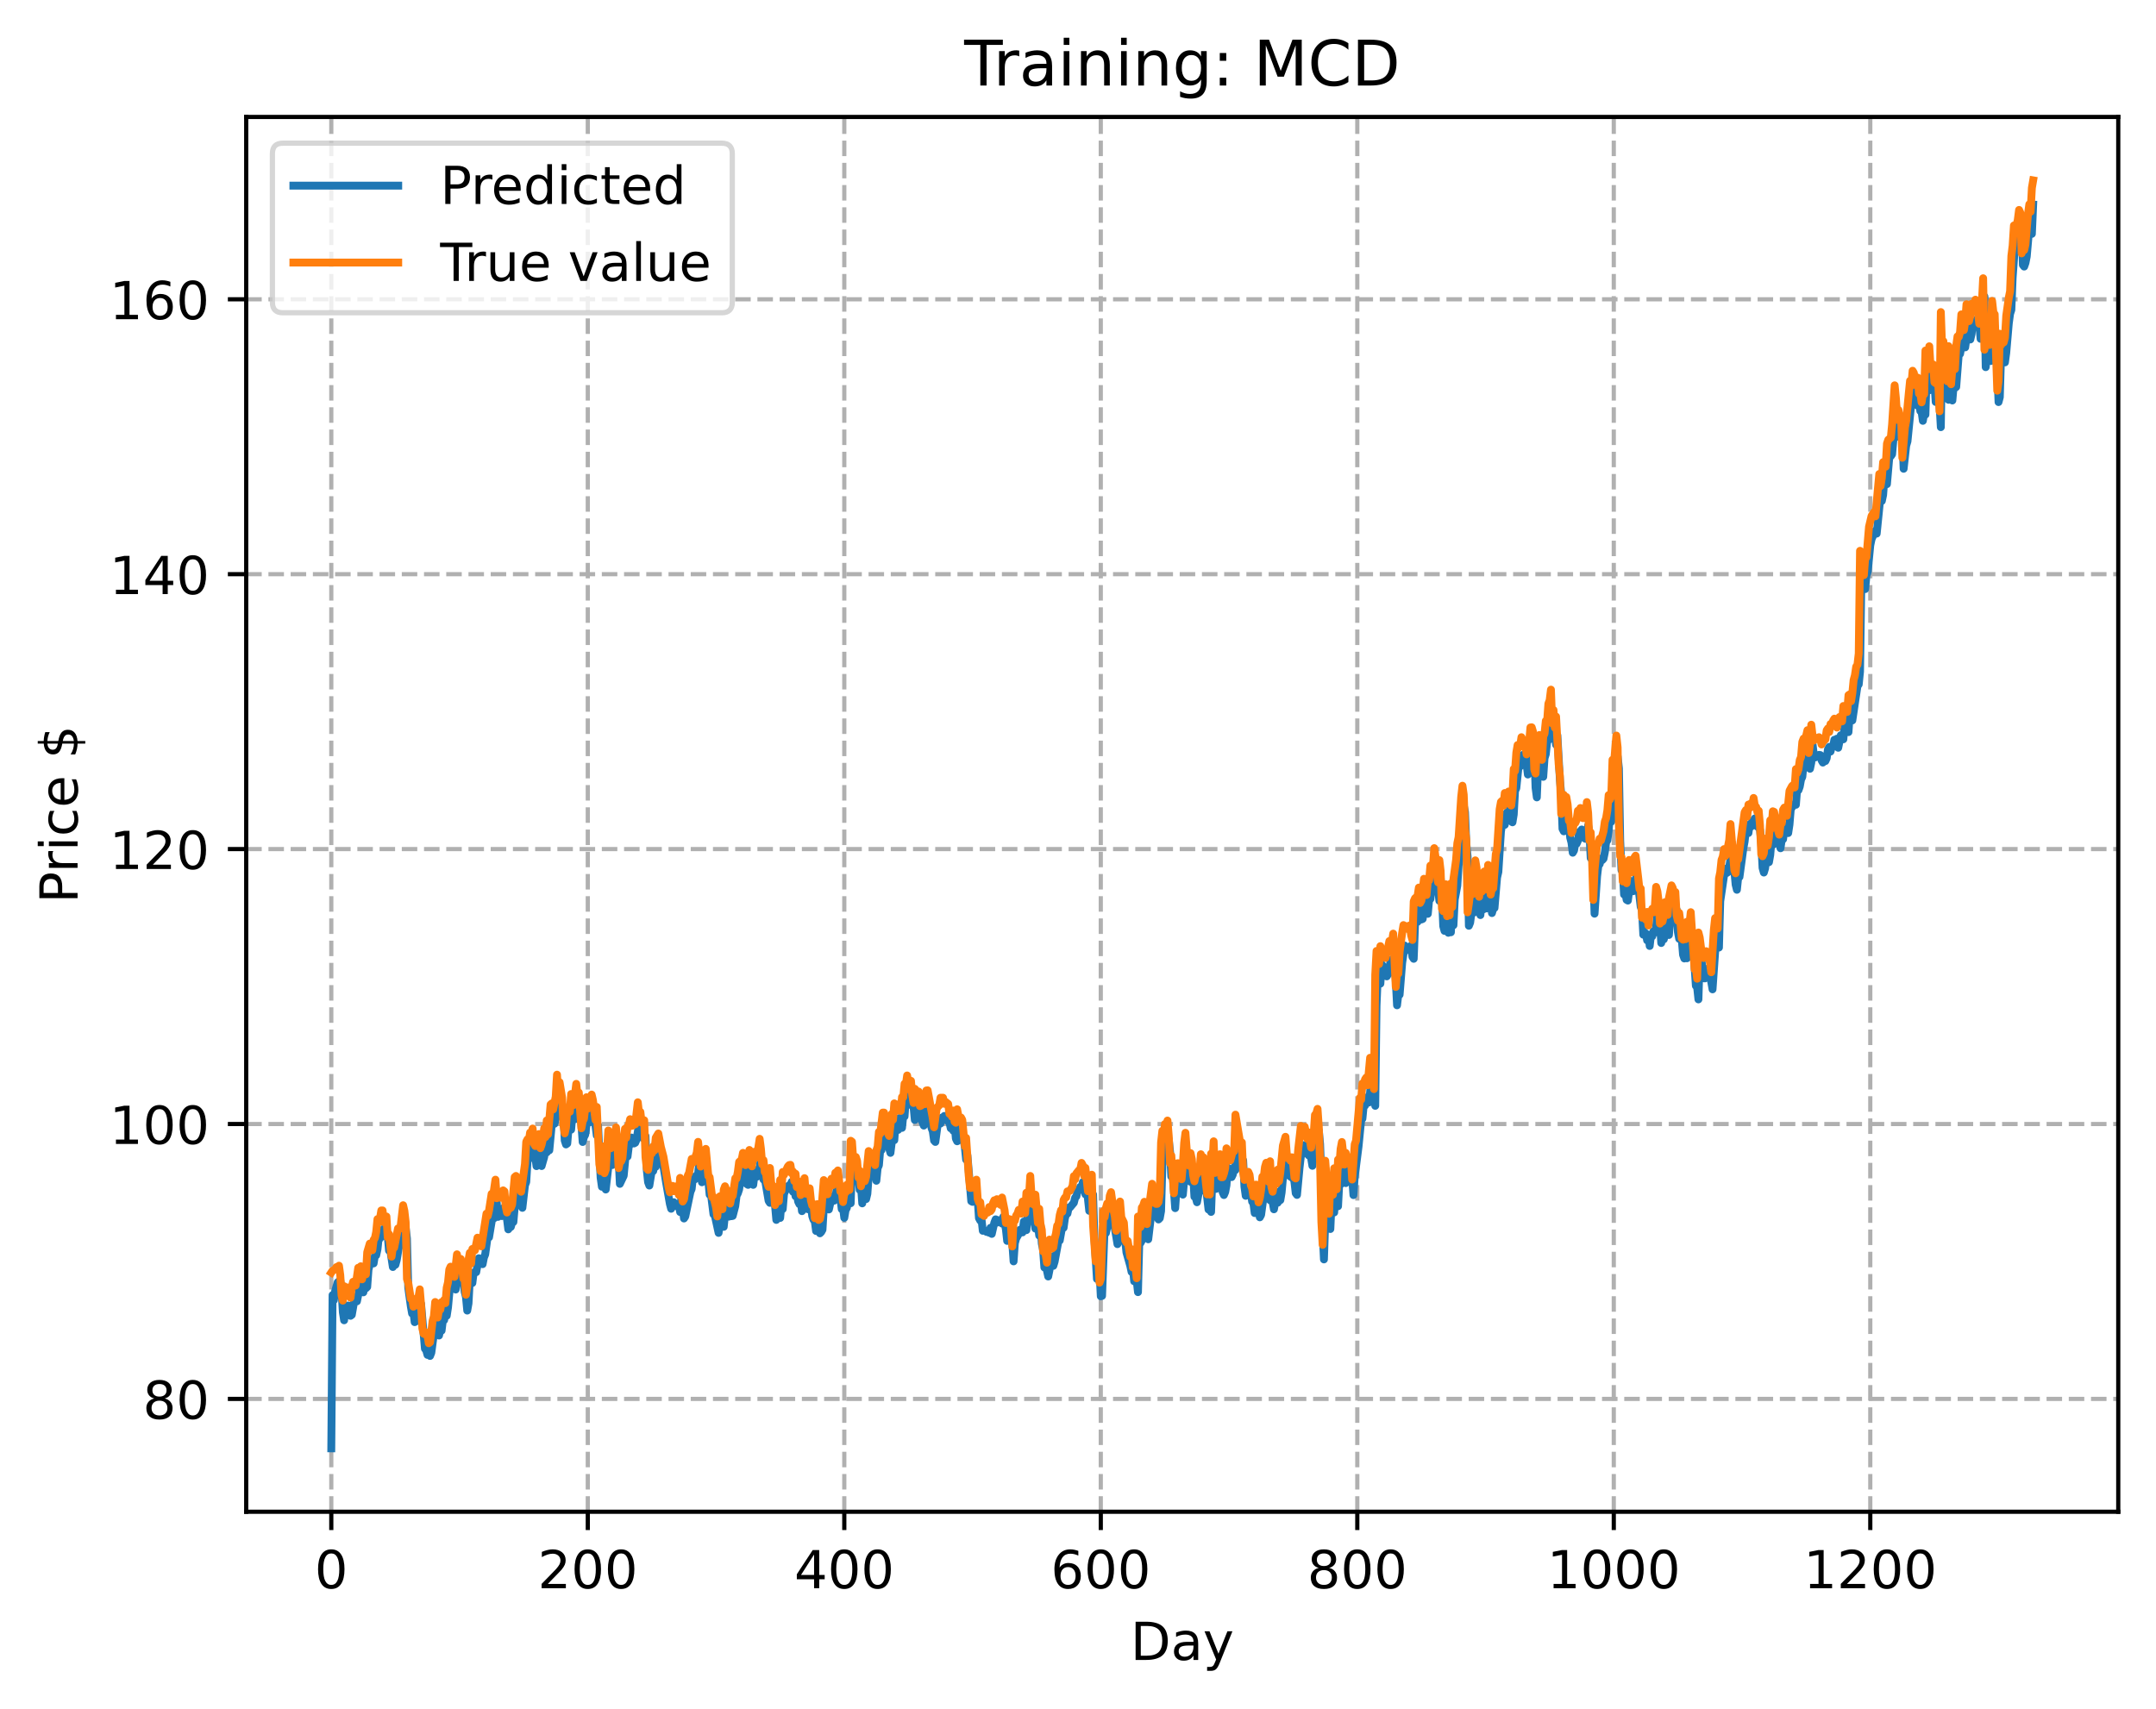 <?xml version="1.0" encoding="utf-8" standalone="no"?>
<!DOCTYPE svg PUBLIC "-//W3C//DTD SVG 1.1//EN"
  "http://www.w3.org/Graphics/SVG/1.1/DTD/svg11.dtd">
<!-- Created with matplotlib (https://matplotlib.org/) -->
<svg height="325.986pt" version="1.1" viewBox="0 0 411.286 325.986" width="411.286pt" xmlns="http://www.w3.org/2000/svg" xmlns:xlink="http://www.w3.org/1999/xlink">
 <defs>
  <style type="text/css">
*{stroke-linecap:butt;stroke-linejoin:round;}
  </style>
 </defs>
 <g id="figure_1">
  <g id="patch_1">
   <path d="M 0 325.986 
L 411.286 325.986 
L 411.286 0 
L 0 0 
z
" style="fill:#ffffff;"/>
  </g>
  <g id="axes_1">
   <g id="patch_2">
    <path d="M 46.966 288.43 
L 404.086 288.43 
L 404.086 22.318 
L 46.966 22.318 
z
" style="fill:#ffffff;"/>
   </g>
   <g id="matplotlib.axis_1">
    <g id="xtick_1">
     <g id="line2d_1">
      <path clip-path="url(#p8d6de59951)" d="M 63.198 288.43 
L 63.198 22.318 
" style="fill:none;stroke:#b0b0b0;stroke-dasharray:2.96,1.28;stroke-dashoffset:0;stroke-width:0.8;"/>
     </g>
     <g id="line2d_2">
      <defs>
       <path d="M 0 0 
L 0 3.5 
" id="maba7c7619c" style="stroke:#000000;stroke-width:0.8;"/>
      </defs>
      <g>
       <use style="stroke:#000000;stroke-width:0.8;" x="63.198" xlink:href="#maba7c7619c" y="288.43"/>
      </g>
     </g>
     <g id="text_1">
      <!-- 0 -->
      <defs>
       <path d="M 31.781 66.406 
Q 24.172 66.406 20.328 58.906 
Q 16.5 51.422 16.5 36.375 
Q 16.5 21.391 20.328 13.891 
Q 24.172 6.391 31.781 6.391 
Q 39.453 6.391 43.281 13.891 
Q 47.125 21.391 47.125 36.375 
Q 47.125 51.422 43.281 58.906 
Q 39.453 66.406 31.781 66.406 
z
M 31.781 74.219 
Q 44.047 74.219 50.516 64.516 
Q 56.984 54.828 56.984 36.375 
Q 56.984 17.969 50.516 8.266 
Q 44.047 -1.422 31.781 -1.422 
Q 19.531 -1.422 13.062 8.266 
Q 6.594 17.969 6.594 36.375 
Q 6.594 54.828 13.062 64.516 
Q 19.531 74.219 31.781 74.219 
z
" id="DejaVuSans-48"/>
      </defs>
      <g transform="translate(60.017 303.029)scale(0.1 -0.1)">
       <use xlink:href="#DejaVuSans-48"/>
      </g>
     </g>
    </g>
    <g id="xtick_2">
     <g id="line2d_3">
      <path clip-path="url(#p8d6de59951)" d="M 112.129 288.43 
L 112.129 22.318 
" style="fill:none;stroke:#b0b0b0;stroke-dasharray:2.96,1.28;stroke-dashoffset:0;stroke-width:0.8;"/>
     </g>
     <g id="line2d_4">
      <g>
       <use style="stroke:#000000;stroke-width:0.8;" x="112.129" xlink:href="#maba7c7619c" y="288.43"/>
      </g>
     </g>
     <g id="text_2">
      <!-- 200 -->
      <defs>
       <path d="M 19.188 8.297 
L 53.609 8.297 
L 53.609 0 
L 7.328 0 
L 7.328 8.297 
Q 12.938 14.109 22.625 23.891 
Q 32.328 33.688 34.812 36.531 
Q 39.547 41.844 41.422 45.531 
Q 43.312 49.219 43.312 52.781 
Q 43.312 58.594 39.234 62.25 
Q 35.156 65.922 28.609 65.922 
Q 23.969 65.922 18.812 64.312 
Q 13.672 62.703 7.812 59.422 
L 7.812 69.391 
Q 13.766 71.781 18.938 73 
Q 24.125 74.219 28.422 74.219 
Q 39.75 74.219 46.484 68.547 
Q 53.219 62.891 53.219 53.422 
Q 53.219 48.922 51.531 44.891 
Q 49.859 40.875 45.406 35.406 
Q 44.188 33.984 37.641 27.219 
Q 31.109 20.453 19.188 8.297 
z
" id="DejaVuSans-50"/>
      </defs>
      <g transform="translate(102.585 303.029)scale(0.1 -0.1)">
       <use xlink:href="#DejaVuSans-50"/>
       <use x="63.623" xlink:href="#DejaVuSans-48"/>
       <use x="127.246" xlink:href="#DejaVuSans-48"/>
      </g>
     </g>
    </g>
    <g id="xtick_3">
     <g id="line2d_5">
      <path clip-path="url(#p8d6de59951)" d="M 161.06 288.43 
L 161.06 22.318 
" style="fill:none;stroke:#b0b0b0;stroke-dasharray:2.96,1.28;stroke-dashoffset:0;stroke-width:0.8;"/>
     </g>
     <g id="line2d_6">
      <g>
       <use style="stroke:#000000;stroke-width:0.8;" x="161.06" xlink:href="#maba7c7619c" y="288.43"/>
      </g>
     </g>
     <g id="text_3">
      <!-- 400 -->
      <defs>
       <path d="M 37.797 64.312 
L 12.891 25.391 
L 37.797 25.391 
z
M 35.203 72.906 
L 47.609 72.906 
L 47.609 25.391 
L 58.016 25.391 
L 58.016 17.188 
L 47.609 17.188 
L 47.609 0 
L 37.797 0 
L 37.797 17.188 
L 4.891 17.188 
L 4.891 26.703 
z
" id="DejaVuSans-52"/>
      </defs>
      <g transform="translate(151.516 303.029)scale(0.1 -0.1)">
       <use xlink:href="#DejaVuSans-52"/>
       <use x="63.623" xlink:href="#DejaVuSans-48"/>
       <use x="127.246" xlink:href="#DejaVuSans-48"/>
      </g>
     </g>
    </g>
    <g id="xtick_4">
     <g id="line2d_7">
      <path clip-path="url(#p8d6de59951)" d="M 209.99 288.43 
L 209.99 22.318 
" style="fill:none;stroke:#b0b0b0;stroke-dasharray:2.96,1.28;stroke-dashoffset:0;stroke-width:0.8;"/>
     </g>
     <g id="line2d_8">
      <g>
       <use style="stroke:#000000;stroke-width:0.8;" x="209.99" xlink:href="#maba7c7619c" y="288.43"/>
      </g>
     </g>
     <g id="text_4">
      <!-- 600 -->
      <defs>
       <path d="M 33.016 40.375 
Q 26.375 40.375 22.484 35.828 
Q 18.609 31.297 18.609 23.391 
Q 18.609 15.531 22.484 10.953 
Q 26.375 6.391 33.016 6.391 
Q 39.656 6.391 43.531 10.953 
Q 47.406 15.531 47.406 23.391 
Q 47.406 31.297 43.531 35.828 
Q 39.656 40.375 33.016 40.375 
z
M 52.594 71.297 
L 52.594 62.312 
Q 48.875 64.062 45.094 64.984 
Q 41.312 65.922 37.594 65.922 
Q 27.828 65.922 22.672 59.328 
Q 17.531 52.734 16.797 39.406 
Q 19.672 43.656 24.016 45.922 
Q 28.375 48.188 33.594 48.188 
Q 44.578 48.188 50.953 41.516 
Q 57.328 34.859 57.328 23.391 
Q 57.328 12.156 50.688 5.359 
Q 44.047 -1.422 33.016 -1.422 
Q 20.359 -1.422 13.672 8.266 
Q 6.984 17.969 6.984 36.375 
Q 6.984 53.656 15.188 63.938 
Q 23.391 74.219 37.203 74.219 
Q 40.922 74.219 44.703 73.484 
Q 48.484 72.75 52.594 71.297 
z
" id="DejaVuSans-54"/>
      </defs>
      <g transform="translate(200.446 303.029)scale(0.1 -0.1)">
       <use xlink:href="#DejaVuSans-54"/>
       <use x="63.623" xlink:href="#DejaVuSans-48"/>
       <use x="127.246" xlink:href="#DejaVuSans-48"/>
      </g>
     </g>
    </g>
    <g id="xtick_5">
     <g id="line2d_9">
      <path clip-path="url(#p8d6de59951)" d="M 258.921 288.43 
L 258.921 22.318 
" style="fill:none;stroke:#b0b0b0;stroke-dasharray:2.96,1.28;stroke-dashoffset:0;stroke-width:0.8;"/>
     </g>
     <g id="line2d_10">
      <g>
       <use style="stroke:#000000;stroke-width:0.8;" x="258.921" xlink:href="#maba7c7619c" y="288.43"/>
      </g>
     </g>
     <g id="text_5">
      <!-- 800 -->
      <defs>
       <path d="M 31.781 34.625 
Q 24.75 34.625 20.719 30.859 
Q 16.703 27.094 16.703 20.516 
Q 16.703 13.922 20.719 10.156 
Q 24.75 6.391 31.781 6.391 
Q 38.812 6.391 42.859 10.172 
Q 46.922 13.969 46.922 20.516 
Q 46.922 27.094 42.891 30.859 
Q 38.875 34.625 31.781 34.625 
z
M 21.922 38.812 
Q 15.578 40.375 12.031 44.719 
Q 8.5 49.078 8.5 55.328 
Q 8.5 64.062 14.719 69.141 
Q 20.953 74.219 31.781 74.219 
Q 42.672 74.219 48.875 69.141 
Q 55.078 64.062 55.078 55.328 
Q 55.078 49.078 51.531 44.719 
Q 48 40.375 41.703 38.812 
Q 48.828 37.156 52.797 32.312 
Q 56.781 27.484 56.781 20.516 
Q 56.781 9.906 50.312 4.234 
Q 43.844 -1.422 31.781 -1.422 
Q 19.734 -1.422 13.25 4.234 
Q 6.781 9.906 6.781 20.516 
Q 6.781 27.484 10.781 32.312 
Q 14.797 37.156 21.922 38.812 
z
M 18.312 54.391 
Q 18.312 48.734 21.844 45.562 
Q 25.391 42.391 31.781 42.391 
Q 38.141 42.391 41.719 45.562 
Q 45.312 48.734 45.312 54.391 
Q 45.312 60.062 41.719 63.234 
Q 38.141 66.406 31.781 66.406 
Q 25.391 66.406 21.844 63.234 
Q 18.312 60.062 18.312 54.391 
z
" id="DejaVuSans-56"/>
      </defs>
      <g transform="translate(249.377 303.029)scale(0.1 -0.1)">
       <use xlink:href="#DejaVuSans-56"/>
       <use x="63.623" xlink:href="#DejaVuSans-48"/>
       <use x="127.246" xlink:href="#DejaVuSans-48"/>
      </g>
     </g>
    </g>
    <g id="xtick_6">
     <g id="line2d_11">
      <path clip-path="url(#p8d6de59951)" d="M 307.851 288.43 
L 307.851 22.318 
" style="fill:none;stroke:#b0b0b0;stroke-dasharray:2.96,1.28;stroke-dashoffset:0;stroke-width:0.8;"/>
     </g>
     <g id="line2d_12">
      <g>
       <use style="stroke:#000000;stroke-width:0.8;" x="307.851" xlink:href="#maba7c7619c" y="288.43"/>
      </g>
     </g>
     <g id="text_6">
      <!-- 1000 -->
      <defs>
       <path d="M 12.406 8.297 
L 28.516 8.297 
L 28.516 63.922 
L 10.984 60.406 
L 10.984 69.391 
L 28.422 72.906 
L 38.281 72.906 
L 38.281 8.297 
L 54.391 8.297 
L 54.391 0 
L 12.406 0 
z
" id="DejaVuSans-49"/>
      </defs>
      <g transform="translate(295.126 303.029)scale(0.1 -0.1)">
       <use xlink:href="#DejaVuSans-49"/>
       <use x="63.623" xlink:href="#DejaVuSans-48"/>
       <use x="127.246" xlink:href="#DejaVuSans-48"/>
       <use x="190.869" xlink:href="#DejaVuSans-48"/>
      </g>
     </g>
    </g>
    <g id="xtick_7">
     <g id="line2d_13">
      <path clip-path="url(#p8d6de59951)" d="M 356.782 288.43 
L 356.782 22.318 
" style="fill:none;stroke:#b0b0b0;stroke-dasharray:2.96,1.28;stroke-dashoffset:0;stroke-width:0.8;"/>
     </g>
     <g id="line2d_14">
      <g>
       <use style="stroke:#000000;stroke-width:0.8;" x="356.782" xlink:href="#maba7c7619c" y="288.43"/>
      </g>
     </g>
     <g id="text_7">
      <!-- 1200 -->
      <g transform="translate(344.057 303.029)scale(0.1 -0.1)">
       <use xlink:href="#DejaVuSans-49"/>
       <use x="63.623" xlink:href="#DejaVuSans-50"/>
       <use x="127.246" xlink:href="#DejaVuSans-48"/>
       <use x="190.869" xlink:href="#DejaVuSans-48"/>
      </g>
     </g>
    </g>
    <g id="text_8">
     <!-- Day -->
     <defs>
      <path d="M 19.672 64.797 
L 19.672 8.109 
L 31.594 8.109 
Q 46.688 8.109 53.688 14.938 
Q 60.688 21.781 60.688 36.531 
Q 60.688 51.172 53.688 57.984 
Q 46.688 64.797 31.594 64.797 
z
M 9.812 72.906 
L 30.078 72.906 
Q 51.266 72.906 61.172 64.094 
Q 71.094 55.281 71.094 36.531 
Q 71.094 17.672 61.125 8.828 
Q 51.172 0 30.078 0 
L 9.812 0 
z
" id="DejaVuSans-68"/>
      <path d="M 34.281 27.484 
Q 23.391 27.484 19.188 25 
Q 14.984 22.516 14.984 16.5 
Q 14.984 11.719 18.141 8.906 
Q 21.297 6.109 26.703 6.109 
Q 34.188 6.109 38.703 11.406 
Q 43.219 16.703 43.219 25.484 
L 43.219 27.484 
z
M 52.203 31.203 
L 52.203 0 
L 43.219 0 
L 43.219 8.297 
Q 40.141 3.328 35.547 0.953 
Q 30.953 -1.422 24.312 -1.422 
Q 15.922 -1.422 10.953 3.297 
Q 6 8.016 6 15.922 
Q 6 25.141 12.172 29.828 
Q 18.359 34.516 30.609 34.516 
L 43.219 34.516 
L 43.219 35.406 
Q 43.219 41.609 39.141 45 
Q 35.062 48.391 27.688 48.391 
Q 23 48.391 18.547 47.266 
Q 14.109 46.141 10.016 43.891 
L 10.016 52.203 
Q 14.938 54.109 19.578 55.047 
Q 24.219 56 28.609 56 
Q 40.484 56 46.344 49.844 
Q 52.203 43.703 52.203 31.203 
z
" id="DejaVuSans-97"/>
      <path d="M 32.172 -5.078 
Q 28.375 -14.844 24.75 -17.812 
Q 21.141 -20.797 15.094 -20.797 
L 7.906 -20.797 
L 7.906 -13.281 
L 13.188 -13.281 
Q 16.891 -13.281 18.938 -11.516 
Q 21 -9.766 23.484 -3.219 
L 25.094 0.875 
L 2.984 54.688 
L 12.5 54.688 
L 29.594 11.922 
L 46.688 54.688 
L 56.203 54.688 
z
" id="DejaVuSans-121"/>
     </defs>
     <g transform="translate(215.652 316.707)scale(0.1 -0.1)">
      <use xlink:href="#DejaVuSans-68"/>
      <use x="77.002" xlink:href="#DejaVuSans-97"/>
      <use x="138.281" xlink:href="#DejaVuSans-121"/>
     </g>
    </g>
   </g>
   <g id="matplotlib.axis_2">
    <g id="ytick_1">
     <g id="line2d_15">
      <path clip-path="url(#p8d6de59951)" d="M 46.966 266.902 
L 404.086 266.902 
" style="fill:none;stroke:#b0b0b0;stroke-dasharray:2.96,1.28;stroke-dashoffset:0;stroke-width:0.8;"/>
     </g>
     <g id="line2d_16">
      <defs>
       <path d="M 0 0 
L -3.5 0 
" id="m8cbca5b6f0" style="stroke:#000000;stroke-width:0.8;"/>
      </defs>
      <g>
       <use style="stroke:#000000;stroke-width:0.8;" x="46.966" xlink:href="#m8cbca5b6f0" y="266.902"/>
      </g>
     </g>
     <g id="text_9">
      <!-- 80 -->
      <g transform="translate(27.241 270.702)scale(0.1 -0.1)">
       <use xlink:href="#DejaVuSans-56"/>
       <use x="63.623" xlink:href="#DejaVuSans-48"/>
      </g>
     </g>
    </g>
    <g id="ytick_2">
     <g id="line2d_17">
      <path clip-path="url(#p8d6de59951)" d="M 46.966 214.452 
L 404.086 214.452 
" style="fill:none;stroke:#b0b0b0;stroke-dasharray:2.96,1.28;stroke-dashoffset:0;stroke-width:0.8;"/>
     </g>
     <g id="line2d_18">
      <g>
       <use style="stroke:#000000;stroke-width:0.8;" x="46.966" xlink:href="#m8cbca5b6f0" y="214.452"/>
      </g>
     </g>
     <g id="text_10">
      <!-- 100 -->
      <g transform="translate(20.878 218.251)scale(0.1 -0.1)">
       <use xlink:href="#DejaVuSans-49"/>
       <use x="63.623" xlink:href="#DejaVuSans-48"/>
       <use x="127.246" xlink:href="#DejaVuSans-48"/>
      </g>
     </g>
    </g>
    <g id="ytick_3">
     <g id="line2d_19">
      <path clip-path="url(#p8d6de59951)" d="M 46.966 162.001 
L 404.086 162.001 
" style="fill:none;stroke:#b0b0b0;stroke-dasharray:2.96,1.28;stroke-dashoffset:0;stroke-width:0.8;"/>
     </g>
     <g id="line2d_20">
      <g>
       <use style="stroke:#000000;stroke-width:0.8;" x="46.966" xlink:href="#m8cbca5b6f0" y="162.001"/>
      </g>
     </g>
     <g id="text_11">
      <!-- 120 -->
      <g transform="translate(20.878 165.8)scale(0.1 -0.1)">
       <use xlink:href="#DejaVuSans-49"/>
       <use x="63.623" xlink:href="#DejaVuSans-50"/>
       <use x="127.246" xlink:href="#DejaVuSans-48"/>
      </g>
     </g>
    </g>
    <g id="ytick_4">
     <g id="line2d_21">
      <path clip-path="url(#p8d6de59951)" d="M 46.966 109.55 
L 404.086 109.55 
" style="fill:none;stroke:#b0b0b0;stroke-dasharray:2.96,1.28;stroke-dashoffset:0;stroke-width:0.8;"/>
     </g>
     <g id="line2d_22">
      <g>
       <use style="stroke:#000000;stroke-width:0.8;" x="46.966" xlink:href="#m8cbca5b6f0" y="109.55"/>
      </g>
     </g>
     <g id="text_12">
      <!-- 140 -->
      <g transform="translate(20.878 113.349)scale(0.1 -0.1)">
       <use xlink:href="#DejaVuSans-49"/>
       <use x="63.623" xlink:href="#DejaVuSans-52"/>
       <use x="127.246" xlink:href="#DejaVuSans-48"/>
      </g>
     </g>
    </g>
    <g id="ytick_5">
     <g id="line2d_23">
      <path clip-path="url(#p8d6de59951)" d="M 46.966 57.099 
L 404.086 57.099 
" style="fill:none;stroke:#b0b0b0;stroke-dasharray:2.96,1.28;stroke-dashoffset:0;stroke-width:0.8;"/>
     </g>
     <g id="line2d_24">
      <g>
       <use style="stroke:#000000;stroke-width:0.8;" x="46.966" xlink:href="#m8cbca5b6f0" y="57.099"/>
      </g>
     </g>
     <g id="text_13">
      <!-- 160 -->
      <g transform="translate(20.878 60.898)scale(0.1 -0.1)">
       <use xlink:href="#DejaVuSans-49"/>
       <use x="63.623" xlink:href="#DejaVuSans-54"/>
       <use x="127.246" xlink:href="#DejaVuSans-48"/>
      </g>
     </g>
    </g>
    <g id="text_14">
     <!-- Price $ -->
     <defs>
      <path d="M 19.672 64.797 
L 19.672 37.406 
L 32.078 37.406 
Q 38.969 37.406 42.719 40.969 
Q 46.484 44.531 46.484 51.125 
Q 46.484 57.672 42.719 61.234 
Q 38.969 64.797 32.078 64.797 
z
M 9.812 72.906 
L 32.078 72.906 
Q 44.344 72.906 50.609 67.359 
Q 56.891 61.812 56.891 51.125 
Q 56.891 40.328 50.609 34.812 
Q 44.344 29.297 32.078 29.297 
L 19.672 29.297 
L 19.672 0 
L 9.812 0 
z
" id="DejaVuSans-80"/>
      <path d="M 41.109 46.297 
Q 39.594 47.172 37.812 47.578 
Q 36.031 48 33.891 48 
Q 26.266 48 22.188 43.047 
Q 18.109 38.094 18.109 28.812 
L 18.109 0 
L 9.078 0 
L 9.078 54.688 
L 18.109 54.688 
L 18.109 46.188 
Q 20.953 51.172 25.484 53.578 
Q 30.031 56 36.531 56 
Q 37.453 56 38.578 55.875 
Q 39.703 55.766 41.062 55.516 
z
" id="DejaVuSans-114"/>
      <path d="M 9.422 54.688 
L 18.406 54.688 
L 18.406 0 
L 9.422 0 
z
M 9.422 75.984 
L 18.406 75.984 
L 18.406 64.594 
L 9.422 64.594 
z
" id="DejaVuSans-105"/>
      <path d="M 48.781 52.594 
L 48.781 44.188 
Q 44.969 46.297 41.141 47.344 
Q 37.312 48.391 33.406 48.391 
Q 24.656 48.391 19.812 42.844 
Q 14.984 37.312 14.984 27.297 
Q 14.984 17.281 19.812 11.734 
Q 24.656 6.203 33.406 6.203 
Q 37.312 6.203 41.141 7.25 
Q 44.969 8.297 48.781 10.406 
L 48.781 2.094 
Q 45.016 0.344 40.984 -0.531 
Q 36.969 -1.422 32.422 -1.422 
Q 20.062 -1.422 12.781 6.344 
Q 5.516 14.109 5.516 27.297 
Q 5.516 40.672 12.859 48.328 
Q 20.219 56 33.016 56 
Q 37.156 56 41.109 55.141 
Q 45.062 54.297 48.781 52.594 
z
" id="DejaVuSans-99"/>
      <path d="M 56.203 29.594 
L 56.203 25.203 
L 14.891 25.203 
Q 15.484 15.922 20.484 11.062 
Q 25.484 6.203 34.422 6.203 
Q 39.594 6.203 44.453 7.469 
Q 49.312 8.734 54.109 11.281 
L 54.109 2.781 
Q 49.266 0.734 44.188 -0.344 
Q 39.109 -1.422 33.891 -1.422 
Q 20.797 -1.422 13.156 6.188 
Q 5.516 13.812 5.516 26.812 
Q 5.516 40.234 12.766 48.109 
Q 20.016 56 32.328 56 
Q 43.359 56 49.781 48.891 
Q 56.203 41.797 56.203 29.594 
z
M 47.219 32.234 
Q 47.125 39.594 43.094 43.984 
Q 39.062 48.391 32.422 48.391 
Q 24.906 48.391 20.391 44.141 
Q 15.875 39.891 15.188 32.172 
z
" id="DejaVuSans-101"/>
      <path id="DejaVuSans-32"/>
      <path d="M 33.797 -14.703 
L 28.906 -14.703 
L 28.859 0 
Q 23.734 0.094 18.609 1.188 
Q 13.484 2.297 8.297 4.5 
L 8.297 13.281 
Q 13.281 10.156 18.375 8.562 
Q 23.484 6.984 28.906 6.938 
L 28.906 29.203 
Q 18.109 30.953 13.203 35.156 
Q 8.297 39.359 8.297 46.688 
Q 8.297 54.641 13.625 59.219 
Q 18.953 63.812 28.906 64.5 
L 28.906 75.984 
L 33.797 75.984 
L 33.797 64.656 
Q 38.328 64.453 42.578 63.688 
Q 46.828 62.938 50.875 61.625 
L 50.875 53.078 
Q 46.828 55.125 42.547 56.25 
Q 38.281 57.375 33.797 57.562 
L 33.797 36.719 
Q 44.875 35.016 50.094 30.609 
Q 55.328 26.219 55.328 18.609 
Q 55.328 10.359 49.781 5.594 
Q 44.234 0.828 33.797 0.094 
z
M 28.906 37.594 
L 28.906 57.625 
Q 23.25 56.984 20.266 54.391 
Q 17.281 51.812 17.281 47.516 
Q 17.281 43.312 20.031 40.969 
Q 22.797 38.625 28.906 37.594 
z
M 33.797 28.219 
L 33.797 7.078 
Q 39.984 7.906 43.141 10.594 
Q 46.297 13.281 46.297 17.672 
Q 46.297 21.969 43.281 24.5 
Q 40.281 27.047 33.797 28.219 
z
" id="DejaVuSans-36"/>
     </defs>
     <g transform="translate(14.798 172.342)rotate(-90)scale(0.1 -0.1)">
      <use xlink:href="#DejaVuSans-80"/>
      <use x="58.553" xlink:href="#DejaVuSans-114"/>
      <use x="99.666" xlink:href="#DejaVuSans-105"/>
      <use x="127.449" xlink:href="#DejaVuSans-99"/>
      <use x="182.43" xlink:href="#DejaVuSans-101"/>
      <use x="243.953" xlink:href="#DejaVuSans-32"/>
      <use x="275.74" xlink:href="#DejaVuSans-36"/>
     </g>
    </g>
   </g>
   <g id="line2d_25">
    <path clip-path="url(#p8d6de59951)" d="M 63.198 276.334 
L 63.443 247.084 
L 63.688 248.071 
L 63.932 246.314 
L 64.422 244.648 
L 64.911 244.265 
L 65.156 246.244 
L 65.4 250.36 
L 65.645 251.904 
L 65.89 249.251 
L 66.134 249.52 
L 66.379 249.082 
L 66.623 249.155 
L 66.868 251.052 
L 67.113 250.864 
L 67.602 248.08 
L 67.847 247.447 
L 68.091 248.289 
L 68.581 245.889 
L 68.825 246.088 
L 69.07 244.493 
L 69.315 246.571 
L 69.559 245.348 
L 69.804 245.796 
L 70.049 245.547 
L 70.293 242.247 
L 70.783 240.344 
L 71.027 240.49 
L 71.272 241.054 
L 71.517 239.545 
L 71.761 239.511 
L 72.006 238.388 
L 72.251 236.141 
L 72.495 236.277 
L 72.74 235.779 
L 72.984 234.68 
L 73.229 234.41 
L 73.474 235.808 
L 73.718 235.951 
L 73.963 235.761 
L 74.208 238.607 
L 74.452 238.524 
L 74.942 241.74 
L 75.186 241.274 
L 75.431 241.315 
L 75.676 240.428 
L 76.165 237.474 
L 76.41 237.648 
L 76.654 237.544 
L 77.144 233.577 
L 77.388 234.196 
L 77.633 236.293 
L 77.878 245.683 
L 78.367 249.228 
L 78.611 250.613 
L 78.856 250.258 
L 79.101 252.257 
L 79.59 251.971 
L 79.835 251.536 
L 80.324 248.765 
L 81.058 257.322 
L 81.303 257.624 
L 81.547 258.507 
L 81.792 257.877 
L 82.037 258.709 
L 82.281 258.085 
L 82.771 254.482 
L 83.015 253.513 
L 83.26 251.888 
L 83.505 252.997 
L 83.749 254.809 
L 83.994 253.699 
L 84.239 253.886 
L 84.483 251.887 
L 84.728 251.867 
L 84.972 250.337 
L 85.217 251.041 
L 85.462 249.457 
L 85.951 244.143 
L 86.196 244.573 
L 86.44 245.58 
L 86.685 245.526 
L 86.93 246.035 
L 87.174 243.518 
L 87.419 242.509 
L 87.664 243.801 
L 87.908 244.045 
L 88.153 243.364 
L 88.398 244.464 
L 88.642 246.471 
L 88.887 247.465 
L 89.132 250.052 
L 89.376 248.676 
L 89.621 244.169 
L 89.866 243.001 
L 90.11 244.791 
L 90.355 242.792 
L 90.844 242.726 
L 91.333 240.065 
L 92.067 241.195 
L 92.312 239.941 
L 92.557 239.336 
L 93.046 235.819 
L 93.291 236.076 
L 94.025 231.668 
L 94.269 232.425 
L 94.759 229.493 
L 95.003 232.175 
L 95.248 231.421 
L 95.493 231.281 
L 95.737 232.023 
L 96.227 230.315 
L 96.471 230.622 
L 96.96 234.553 
L 97.205 234.207 
L 97.45 234.089 
L 97.694 233.203 
L 97.939 233.155 
L 98.428 227.678 
L 98.673 227.589 
L 98.918 228.918 
L 99.162 227.753 
L 99.652 230.448 
L 100.141 226.179 
L 100.386 225.518 
L 100.63 221.621 
L 100.875 220.405 
L 101.12 220.983 
L 101.364 219.017 
L 101.609 219.456 
L 101.854 218.74 
L 102.343 222.493 
L 102.587 221.447 
L 102.832 221.388 
L 103.077 219.666 
L 103.321 222.475 
L 103.811 220.753 
L 104.055 218.67 
L 104.3 219.879 
L 104.545 217.282 
L 104.789 219.47 
L 105.279 214.308 
L 105.523 213.952 
L 105.768 214.418 
L 106.257 212.617 
L 106.502 209.081 
L 106.747 211.615 
L 106.991 210.134 
L 107.236 210.708 
L 107.481 211.964 
L 107.725 217.596 
L 107.97 218.352 
L 108.215 218.167 
L 108.459 215.259 
L 108.704 215.26 
L 108.948 215.54 
L 109.193 212.74 
L 109.438 212.096 
L 109.682 213.546 
L 109.927 212.377 
L 110.172 210.041 
L 110.416 212.282 
L 110.661 211.175 
L 111.15 217.886 
L 111.395 216.962 
L 111.64 216.499 
L 112.129 212.71 
L 112.374 214.175 
L 112.618 214.01 
L 112.863 213.64 
L 113.108 212.029 
L 113.352 212.884 
L 113.842 216.64 
L 114.086 214.694 
L 114.575 224.684 
L 114.82 226.426 
L 115.309 222.155 
L 115.554 226.95 
L 116.043 222.704 
L 116.288 219.639 
L 116.533 221.712 
L 116.777 222.294 
L 117.022 220.815 
L 117.267 221.732 
L 117.511 221.289 
L 117.756 219.066 
L 118.001 220.847 
L 118.245 225.875 
L 118.979 224.331 
L 119.469 219.198 
L 119.713 220.658 
L 119.958 218.672 
L 120.203 218.389 
L 120.447 217.036 
L 120.692 217.808 
L 120.936 218.169 
L 121.181 218.034 
L 121.426 217.457 
L 121.915 214.412 
L 122.16 215.531 
L 122.404 215.339 
L 122.649 217.126 
L 122.894 217.248 
L 123.138 216.746 
L 123.383 223.217 
L 123.628 225.556 
L 123.872 226.199 
L 124.362 223.222 
L 124.606 223.438 
L 124.851 222.135 
L 125.096 222.62 
L 125.34 220.824 
L 125.83 219.613 
L 126.319 222.042 
L 126.563 222.53 
L 127.053 225.551 
L 127.787 229.702 
L 128.031 230.626 
L 128.276 230.161 
L 128.521 229.373 
L 128.765 229.991 
L 129.01 229.907 
L 129.255 230.218 
L 129.499 229.999 
L 129.744 231.253 
L 129.989 228.355 
L 130.478 232.481 
L 130.723 232.115 
L 131.701 227.438 
L 131.946 226.839 
L 132.191 224.542 
L 132.435 225.094 
L 132.68 224.91 
L 132.924 224.216 
L 133.169 223.903 
L 133.414 221.722 
L 133.658 222.855 
L 133.903 225.569 
L 134.148 224.914 
L 134.392 223.71 
L 134.637 224.242 
L 134.882 222.757 
L 135.371 227.94 
L 135.616 227.776 
L 136.105 231.689 
L 136.35 231.872 
L 137.084 235.232 
L 137.573 231.588 
L 137.818 231.716 
L 138.062 234.074 
L 138.551 229.303 
L 138.796 229.889 
L 139.041 232.131 
L 139.285 230.48 
L 139.53 232.042 
L 139.775 231.987 
L 140.264 230.111 
L 140.509 228.136 
L 140.753 227.676 
L 140.998 226.932 
L 141.243 225.191 
L 141.732 224.568 
L 141.977 223.39 
L 142.466 225.921 
L 142.711 226.067 
L 143.2 222.908 
L 143.689 226.066 
L 143.934 224.198 
L 144.178 223.199 
L 144.423 224.496 
L 144.668 224.121 
L 144.912 222.982 
L 145.157 220.972 
L 145.402 222.227 
L 145.646 225.055 
L 145.891 224.861 
L 146.625 229.127 
L 146.87 229.5 
L 147.114 227.143 
L 147.359 228.792 
L 147.604 229.652 
L 147.848 229.984 
L 148.093 232.751 
L 148.338 232.414 
L 148.582 230.219 
L 148.827 232.381 
L 149.072 229.457 
L 149.316 230.692 
L 149.561 227.806 
L 149.806 227.185 
L 150.05 226.955 
L 150.295 226.312 
L 150.784 226.026 
L 151.029 225.478 
L 151.273 227.39 
L 151.518 226.83 
L 151.763 228.244 
L 152.007 227.623 
L 152.252 229.249 
L 152.497 229.753 
L 152.741 229.009 
L 152.986 231.081 
L 153.475 229.784 
L 153.72 228.477 
L 153.965 230.658 
L 154.454 230.789 
L 154.699 229.91 
L 154.943 232.019 
L 155.188 232.742 
L 155.433 233.026 
L 155.677 234.869 
L 155.922 233.824 
L 156.166 233.278 
L 156.411 235.308 
L 156.656 235.067 
L 156.9 234.623 
L 157.145 230.553 
L 157.39 228.638 
L 157.634 230.534 
L 157.879 230.006 
L 158.124 230.755 
L 158.613 228.58 
L 158.858 228.23 
L 159.102 229.088 
L 159.347 228.689 
L 159.592 226.956 
L 160.081 226.667 
L 160.57 230.694 
L 160.815 230.373 
L 161.06 232.355 
L 161.304 230.88 
L 161.549 230.466 
L 161.794 229.078 
L 162.038 228.897 
L 162.283 229.575 
L 162.527 221.469 
L 162.772 220.98 
L 163.017 223.772 
L 163.261 223.858 
L 163.506 223.602 
L 163.751 224.432 
L 163.995 227.013 
L 164.24 226.26 
L 164.485 229.594 
L 164.729 227.822 
L 165.219 228.778 
L 165.463 227.758 
L 165.708 224.391 
L 165.953 223.064 
L 166.197 222.753 
L 166.442 223.839 
L 166.687 223.589 
L 166.931 223.138 
L 167.176 225.286 
L 167.421 222.883 
L 167.665 222.326 
L 167.91 219.405 
L 168.154 219.44 
L 168.399 217.066 
L 168.644 215.89 
L 168.888 215.478 
L 169.622 219.122 
L 169.867 219.963 
L 170.356 215.996 
L 170.601 217.541 
L 170.846 214.091 
L 171.09 215.082 
L 171.335 215.578 
L 171.58 213.316 
L 171.824 214.781 
L 172.069 215.193 
L 172.314 212.826 
L 172.558 213.016 
L 172.803 209.507 
L 173.048 210.587 
L 173.292 208.809 
L 173.537 209.024 
L 173.782 210.836 
L 174.026 208.611 
L 174.515 213.685 
L 174.76 211.875 
L 175.005 212.195 
L 175.249 212.144 
L 175.494 211.117 
L 175.739 213.474 
L 176.228 214.757 
L 176.473 213.256 
L 176.717 213.646 
L 176.962 211.676 
L 177.207 211.601 
L 177.696 215.209 
L 177.941 215.853 
L 178.185 217.613 
L 178.43 217.877 
L 178.919 214.23 
L 179.164 213.911 
L 179.409 214.373 
L 179.653 213.236 
L 179.898 213.343 
L 180.142 212.916 
L 180.387 213.568 
L 181.121 214.157 
L 181.366 215.274 
L 181.61 214.957 
L 181.855 215.742 
L 182.1 214.505 
L 182.344 217.243 
L 182.589 217.749 
L 182.834 215.053 
L 183.078 216.37 
L 183.323 216.627 
L 183.568 215.858 
L 184.057 218.881 
L 184.302 221.252 
L 184.546 220.447 
L 185.28 229.176 
L 185.525 229.31 
L 185.77 228.633 
L 186.014 229.047 
L 186.503 228.829 
L 186.748 232.421 
L 186.993 232.875 
L 187.237 232.632 
L 187.482 234.831 
L 187.727 234.714 
L 188.216 235.046 
L 188.461 234.958 
L 188.705 235.207 
L 188.95 234.253 
L 189.195 235.421 
L 189.684 233.268 
L 189.929 232.642 
L 190.173 233.274 
L 190.418 232.785 
L 190.663 233.092 
L 190.907 232.866 
L 191.152 233.448 
L 191.397 232.162 
L 191.886 234.533 
L 192.13 236.758 
L 192.62 235.763 
L 192.864 235.776 
L 193.109 237.16 
L 193.354 240.666 
L 193.598 237.209 
L 193.843 236.291 
L 194.332 235.443 
L 194.577 234.631 
L 195.066 235.131 
L 195.311 233.06 
L 195.8 234.703 
L 196.045 231.54 
L 196.29 233.023 
L 196.534 232.399 
L 196.779 228.047 
L 197.024 231.291 
L 197.513 234.415 
L 197.758 232.133 
L 198.247 235.742 
L 198.491 233.689 
L 198.736 237.265 
L 198.981 238.474 
L 199.225 241.828 
L 199.47 241.28 
L 199.959 243.546 
L 200.204 242.32 
L 200.449 239.71 
L 200.693 241.225 
L 200.938 241.518 
L 201.183 240.717 
L 201.917 236.745 
L 202.161 236.687 
L 202.651 233.922 
L 202.895 234.259 
L 203.14 232.498 
L 203.385 231.581 
L 203.629 231.545 
L 203.874 230.38 
L 204.118 230.363 
L 204.852 229.481 
L 205.097 228.514 
L 205.342 228.253 
L 205.586 227.092 
L 205.831 227.127 
L 206.076 226.444 
L 206.32 226.867 
L 206.565 225.54 
L 206.81 225.592 
L 207.054 227.877 
L 207.299 226.548 
L 207.788 231.023 
L 208.033 229.472 
L 208.278 229.361 
L 208.522 227.908 
L 208.767 236.16 
L 209.256 244.015 
L 209.501 241.563 
L 209.746 242.502 
L 209.99 247.325 
L 210.235 247.25 
L 210.724 234.149 
L 210.969 235.262 
L 211.458 233.041 
L 211.703 233.493 
L 211.947 231.402 
L 212.192 230.291 
L 212.681 234.418 
L 213.171 237.377 
L 213.415 236.82 
L 213.66 233.597 
L 213.905 232.493 
L 214.149 235.607 
L 214.394 235.533 
L 214.639 236.666 
L 214.883 238.945 
L 215.617 241.538 
L 215.862 242.68 
L 216.106 241.829 
L 216.351 244.459 
L 216.596 242.175 
L 217.085 246.531 
L 217.33 237.003 
L 217.574 237.143 
L 217.819 236.684 
L 218.064 234.016 
L 218.553 232.228 
L 218.798 233.296 
L 219.042 236.449 
L 219.532 232.334 
L 220.021 228.564 
L 220.266 232.066 
L 220.51 231.752 
L 221 232.666 
L 221.244 232.425 
L 221.489 231.072 
L 221.734 222.417 
L 221.978 219.543 
L 222.223 220.698 
L 222.467 218.667 
L 222.712 218.478 
L 222.957 217.394 
L 223.201 219.737 
L 223.446 224.47 
L 223.691 223.672 
L 224.18 230.508 
L 224.425 226.98 
L 224.669 227.022 
L 224.914 224.857 
L 225.159 227.31 
L 225.403 226.188 
L 225.648 227.928 
L 226.382 219.794 
L 226.627 222.51 
L 227.116 225.484 
L 227.361 223.115 
L 227.605 224.239 
L 227.85 228.326 
L 228.094 228.473 
L 228.339 229.384 
L 228.828 226.784 
L 229.073 227.217 
L 229.318 224.49 
L 229.562 224.311 
L 229.807 224.325 
L 230.541 230.771 
L 230.786 228.208 
L 231.03 231.229 
L 231.275 224.596 
L 231.52 225.651 
L 231.764 221.669 
L 232.009 226.829 
L 232.498 225.534 
L 232.743 226.329 
L 232.988 223.944 
L 233.232 227.447 
L 233.477 228.007 
L 233.722 227.431 
L 233.966 226.144 
L 234.211 222.788 
L 234.455 224.673 
L 234.7 223.386 
L 234.945 224.588 
L 235.189 224.066 
L 235.434 222.676 
L 235.679 223.236 
L 235.923 216.656 
L 236.168 217.261 
L 236.413 219.477 
L 236.902 221.342 
L 237.147 221.383 
L 237.391 226.403 
L 237.636 228.155 
L 237.881 227.617 
L 238.125 227.791 
L 238.37 226.891 
L 238.615 227.446 
L 238.859 229.259 
L 239.104 229.602 
L 239.349 231.45 
L 239.593 229.753 
L 239.838 229.395 
L 240.327 232.257 
L 240.572 231.794 
L 241.061 228.201 
L 241.306 228.419 
L 241.55 226.453 
L 241.795 225.519 
L 242.04 226.641 
L 242.284 228.999 
L 242.529 225.647 
L 242.774 229.357 
L 243.018 230.728 
L 243.508 228.137 
L 243.752 229.466 
L 243.997 227.338 
L 244.242 228.981 
L 244.486 227.533 
L 244.976 222.12 
L 245.465 220.952 
L 245.954 224.341 
L 246.443 224.672 
L 246.688 224.289 
L 246.933 225.542 
L 247.177 227.661 
L 247.422 227.987 
L 247.911 222.728 
L 248.401 218.429 
L 248.645 219.04 
L 248.89 220.017 
L 249.135 218.458 
L 249.624 220.428 
L 249.869 219.519 
L 250.358 222.429 
L 250.603 219.741 
L 250.847 220.274 
L 251.092 217.098 
L 251.337 216.801 
L 251.581 215.661 
L 251.826 218.267 
L 252.07 224.834 
L 252.315 235.182 
L 252.56 240.29 
L 253.049 225.443 
L 253.538 230.494 
L 253.783 234.488 
L 254.028 228.903 
L 254.272 228.361 
L 254.517 231.331 
L 254.762 226.661 
L 255.006 229.475 
L 255.251 230.15 
L 255.496 225.467 
L 255.74 225.98 
L 256.23 221.605 
L 256.719 225.73 
L 256.964 224.018 
L 257.208 225.232 
L 257.453 224.883 
L 257.697 225.109 
L 257.942 224.736 
L 258.187 228.017 
L 258.431 224.468 
L 259.165 218.716 
L 259.655 213.738 
L 259.899 213.439 
L 260.144 210.885 
L 260.389 210.952 
L 260.633 209.874 
L 260.878 209.306 
L 261.123 210.359 
L 261.367 208.41 
L 261.612 205.393 
L 261.857 205.979 
L 262.101 207.574 
L 262.346 210.988 
L 262.591 191.885 
L 262.835 186.071 
L 263.08 185.985 
L 263.325 187.676 
L 263.569 183.965 
L 263.814 184.317 
L 264.058 185.403 
L 264.548 186.285 
L 264.792 185.863 
L 265.037 184.854 
L 265.282 183.138 
L 265.526 184.059 
L 265.771 184.21 
L 266.016 182.389 
L 266.505 191.805 
L 266.75 189.77 
L 266.994 189.788 
L 267.484 183.689 
L 267.973 180.405 
L 268.218 181.025 
L 268.462 180.86 
L 268.952 181.367 
L 269.196 180.409 
L 269.441 182.568 
L 269.685 182.934 
L 269.93 176.6 
L 270.175 175.335 
L 270.419 175.88 
L 270.664 174.977 
L 270.909 173.358 
L 271.153 175.433 
L 271.398 175.328 
L 271.887 171.188 
L 272.377 174.35 
L 272.621 171.724 
L 272.866 171.53 
L 273.111 169.167 
L 273.6 168.998 
L 273.845 165.958 
L 274.089 167.347 
L 274.579 171.875 
L 274.823 167.638 
L 275.068 170.671 
L 275.313 176.688 
L 275.557 177.608 
L 275.802 174.548 
L 276.046 173.01 
L 276.291 177.97 
L 276.536 174.921 
L 276.78 177.875 
L 277.025 172.574 
L 277.27 176.532 
L 277.514 171.616 
L 278.004 168.977 
L 278.248 165.11 
L 278.493 163.431 
L 278.982 155.374 
L 279.227 153.615 
L 279.472 154.959 
L 279.716 160.885 
L 279.961 163.422 
L 280.206 176.634 
L 280.45 176.033 
L 280.94 172.328 
L 281.184 174.111 
L 281.673 168.209 
L 281.918 169.76 
L 282.407 174.592 
L 282.652 171.604 
L 282.897 173.548 
L 283.141 173.41 
L 283.386 170.489 
L 283.631 173.321 
L 283.875 173.242 
L 284.12 169.144 
L 284.365 169.696 
L 284.609 174.209 
L 284.854 173.357 
L 285.099 173.236 
L 285.588 167.425 
L 285.833 166.361 
L 286.322 158.673 
L 286.567 157.147 
L 286.811 156.733 
L 287.056 157.38 
L 287.301 155.23 
L 287.545 154.955 
L 287.79 155.267 
L 288.034 154.325 
L 288.279 156.694 
L 288.524 156.888 
L 288.768 155.392 
L 289.013 150.909 
L 289.258 150.381 
L 289.747 145.614 
L 289.992 146.212 
L 290.236 145.447 
L 290.481 144.031 
L 290.726 144.517 
L 290.97 145.933 
L 291.215 145.782 
L 291.46 147.774 
L 292.194 143.069 
L 292.438 142.592 
L 292.683 143.402 
L 292.928 150.307 
L 293.172 152.138 
L 293.417 146.072 
L 293.906 144.353 
L 294.151 144.695 
L 294.395 148.214 
L 294.64 144.659 
L 294.885 143.876 
L 295.129 141.604 
L 295.374 141.192 
L 295.619 138.291 
L 296.108 135.543 
L 296.353 141.028 
L 296.597 139.171 
L 296.842 142.102 
L 297.087 140.306 
L 297.576 148.854 
L 297.821 151.451 
L 298.065 158.127 
L 298.31 158.61 
L 298.555 155.771 
L 298.799 157.187 
L 299.044 155.954 
L 299.289 157.019 
L 299.533 159.822 
L 299.778 160.762 
L 300.022 162.693 
L 300.267 162.266 
L 300.512 160.868 
L 300.756 160.989 
L 301.001 160.428 
L 301.246 158.722 
L 301.49 159.799 
L 301.735 158.266 
L 301.98 159.554 
L 302.224 159.915 
L 302.469 160.049 
L 302.714 159.774 
L 302.958 157.496 
L 303.203 158.741 
L 303.448 163.724 
L 303.692 162.834 
L 303.937 167.171 
L 304.182 174.325 
L 304.671 167.149 
L 304.916 165.143 
L 305.16 164.874 
L 305.405 163.8 
L 305.649 164.105 
L 305.894 163.833 
L 306.139 162.629 
L 306.383 160.719 
L 306.628 160.324 
L 306.873 158.496 
L 307.117 155.51 
L 307.362 156.797 
L 307.607 155.529 
L 307.851 148.888 
L 308.096 149.957 
L 308.585 144.33 
L 308.83 146.615 
L 309.075 160.375 
L 309.319 166.026 
L 309.564 166.162 
L 309.809 170.668 
L 310.053 170.279 
L 310.298 171.686 
L 310.543 171.827 
L 311.032 168.062 
L 311.277 170.006 
L 311.521 170.047 
L 312.255 166.865 
L 312.989 173.038 
L 313.234 173.672 
L 313.478 178.334 
L 313.723 177.869 
L 313.968 178.132 
L 314.212 179.418 
L 314.457 178.313 
L 314.702 180.487 
L 314.946 178.373 
L 315.191 178.647 
L 315.436 177.633 
L 315.68 177.949 
L 315.925 176.966 
L 316.17 173.723 
L 316.414 174.014 
L 316.659 175.933 
L 316.904 179.919 
L 317.148 176.529 
L 317.393 179.223 
L 317.637 178.3 
L 317.882 176.227 
L 318.127 177.934 
L 318.371 178.39 
L 318.616 175.403 
L 318.861 174.006 
L 319.105 173.355 
L 319.35 173.108 
L 319.595 174.387 
L 319.839 173.534 
L 320.084 177.839 
L 320.329 179.125 
L 320.573 178.043 
L 320.818 179.226 
L 321.063 182.169 
L 321.307 182.87 
L 321.552 181.439 
L 321.797 182.836 
L 322.041 180.019 
L 322.286 181.942 
L 322.531 180.392 
L 322.775 177.948 
L 323.02 180.782 
L 323.509 188.091 
L 323.754 188.367 
L 323.998 190.679 
L 324.243 182.768 
L 324.488 182.391 
L 324.977 186.644 
L 325.222 186.673 
L 325.466 186.144 
L 325.711 184.832 
L 325.956 185.785 
L 326.2 185.979 
L 326.69 188.761 
L 327.179 181.707 
L 327.424 179.182 
L 327.668 180.362 
L 327.913 180.79 
L 328.158 171.96 
L 328.892 167.01 
L 329.136 165.727 
L 329.381 166.572 
L 329.625 166.408 
L 329.87 165.405 
L 330.115 163.855 
L 330.359 160.745 
L 331.093 168.782 
L 331.338 169.766 
L 331.583 167.435 
L 331.827 167.321 
L 332.561 161.909 
L 332.806 160.579 
L 333.051 158.464 
L 333.295 158.077 
L 333.54 158.936 
L 333.785 157.256 
L 334.029 157.731 
L 334.274 156.604 
L 334.519 156.894 
L 334.763 156.142 
L 335.252 157.732 
L 335.497 157.834 
L 335.742 158.301 
L 335.986 160.716 
L 336.231 165.598 
L 336.476 166.477 
L 336.72 165.666 
L 336.965 163.48 
L 337.21 164.594 
L 337.454 164.501 
L 337.699 163.115 
L 337.944 160.167 
L 338.188 161.21 
L 338.433 158.371 
L 338.678 158.118 
L 338.922 159.943 
L 339.167 159.453 
L 339.412 161.06 
L 339.656 161.84 
L 339.901 160.139 
L 340.146 160.131 
L 340.39 158.167 
L 340.635 157.615 
L 340.88 158.722 
L 341.124 158.945 
L 341.369 157.32 
L 341.613 154.361 
L 341.858 154.045 
L 342.103 153.511 
L 342.347 153.466 
L 342.592 153.551 
L 342.837 150.458 
L 343.081 150.769 
L 343.326 150.084 
L 343.571 148.739 
L 343.815 148.231 
L 344.06 145.83 
L 344.305 145.129 
L 344.549 145.079 
L 345.039 143.23 
L 345.283 146.677 
L 345.528 145.496 
L 345.773 141.999 
L 346.017 144.058 
L 346.262 144.519 
L 346.507 144.175 
L 346.751 144.195 
L 346.996 144.025 
L 347.24 144.058 
L 347.485 145.069 
L 347.73 145.495 
L 347.974 144.706 
L 348.219 145.211 
L 348.464 144.674 
L 348.708 142.938 
L 348.953 142.496 
L 349.198 143.396 
L 349.442 142.462 
L 349.687 142.419 
L 349.932 141.139 
L 350.176 141.171 
L 350.421 140.936 
L 350.666 142.671 
L 351.155 140.28 
L 351.4 140.478 
L 351.644 141.053 
L 351.889 138.411 
L 352.134 138.711 
L 352.623 139.685 
L 352.868 136.167 
L 353.112 135.369 
L 353.357 137.459 
L 354.335 130.915 
L 354.58 130.576 
L 354.825 128.149 
L 355.069 111.101 
L 355.314 110.678 
L 355.559 110.595 
L 355.803 112.4 
L 356.048 109.854 
L 356.293 109.096 
L 356.782 104.037 
L 357.027 102.864 
L 357.271 102.323 
L 357.516 101.485 
L 357.761 101.241 
L 358.005 101.809 
L 358.739 94.558 
L 358.984 95.589 
L 359.228 94.441 
L 359.473 91.363 
L 359.718 91.185 
L 359.962 92.373 
L 360.452 86.754 
L 360.696 87.036 
L 360.941 86.673 
L 361.43 81.258 
L 361.675 77.266 
L 361.92 79.191 
L 362.164 83.335 
L 362.409 81.86 
L 362.654 82.732 
L 362.898 83.105 
L 363.143 89.438 
L 363.632 85.027 
L 363.877 84.21 
L 364.611 76.866 
L 364.856 76.64 
L 365.1 74.276 
L 365.345 74.428 
L 365.834 77.432 
L 366.079 75.566 
L 366.323 78.417 
L 366.568 78.565 
L 366.813 80.295 
L 367.057 78.837 
L 367.302 79.116 
L 367.547 71.051 
L 368.036 74.467 
L 368.281 70.248 
L 368.525 73.418 
L 368.77 73.434 
L 369.015 73.065 
L 369.259 76.694 
L 369.504 76.694 
L 369.749 75.964 
L 369.993 77.239 
L 370.238 81.502 
L 370.483 65.789 
L 370.727 69.58 
L 370.972 68.779 
L 371.706 76.278 
L 371.95 70.098 
L 372.44 76.411 
L 372.684 73.646 
L 372.929 74.021 
L 373.174 73.837 
L 373.663 67.516 
L 373.908 67.521 
L 374.152 66.187 
L 374.397 64.095 
L 374.642 66.005 
L 374.886 66.279 
L 375.131 64.523 
L 375.376 61.061 
L 375.865 64.771 
L 376.11 63.709 
L 376.354 61.435 
L 376.599 62.357 
L 377.088 60.991 
L 377.333 60.664 
L 377.577 61.798 
L 377.822 64.647 
L 378.067 61.466 
L 378.311 60.959 
L 378.556 56.566 
L 378.801 70.051 
L 379.045 67.845 
L 379.29 67.574 
L 379.535 68.088 
L 379.779 68.875 
L 380.024 67.297 
L 380.269 61.26 
L 380.758 63.745 
L 381.247 76.713 
L 381.492 75.781 
L 381.737 67.365 
L 381.981 69.003 
L 382.226 68.532 
L 382.471 69.143 
L 382.715 67.354 
L 383.204 61.691 
L 383.449 59.875 
L 383.694 59.126 
L 383.938 52.99 
L 384.428 46.192 
L 384.672 47.212 
L 385.162 45.383 
L 385.406 43.147 
L 385.651 43.458 
L 385.896 50.554 
L 386.14 50.862 
L 386.385 50.166 
L 386.63 48.933 
L 387.119 43.33 
L 387.364 42.253 
L 387.608 44.624 
L 387.853 39.053 
L 387.853 39.053 
" style="fill:none;stroke:#1f77b4;stroke-linecap:square;stroke-width:1.5;"/>
   </g>
   <g id="line2d_26">
    <path clip-path="url(#p8d6de59951)" d="M 63.198 242.801 
L 63.443 242.434 
L 63.932 242.172 
L 64.177 241.752 
L 64.422 241.752 
L 64.666 241.49 
L 64.911 243.273 
L 65.156 247.155 
L 65.4 248.151 
L 65.645 245.398 
L 65.89 246.184 
L 66.134 245.607 
L 66.623 247.338 
L 66.868 247.601 
L 67.113 245.476 
L 67.357 244.558 
L 67.602 244.48 
L 67.847 245.266 
L 68.336 241.883 
L 68.581 242.932 
L 68.825 241.595 
L 69.07 244.086 
L 69.315 242.015 
L 69.559 243.168 
L 69.804 243.142 
L 70.049 238.92 
L 70.538 237.268 
L 70.783 237.53 
L 71.027 238.527 
L 71.272 236.56 
L 71.517 236.219 
L 71.761 235.065 
L 72.006 232.6 
L 72.251 233.255 
L 72.495 232.416 
L 72.74 230.947 
L 72.984 230.947 
L 73.229 233.177 
L 73.474 232.285 
L 73.718 232.101 
L 73.963 236.088 
L 74.208 235.458 
L 74.697 239.759 
L 74.942 237.976 
L 75.186 238.054 
L 75.92 234.383 
L 76.165 234.488 
L 76.41 234.094 
L 76.899 229.951 
L 77.144 231.026 
L 77.388 233.177 
L 77.633 244.034 
L 77.878 244.742 
L 78.367 247.81 
L 78.611 247.679 
L 78.856 249.305 
L 79.101 249.069 
L 79.345 249.069 
L 79.59 248.912 
L 80.079 246.001 
L 80.324 248.912 
L 80.569 253.449 
L 80.813 254.472 
L 81.058 254.104 
L 81.303 254.734 
L 81.547 254.786 
L 81.792 256.281 
L 82.037 256.098 
L 82.526 252.006 
L 82.771 251.141 
L 83.015 248.414 
L 83.26 250.538 
L 83.505 251.377 
L 83.749 249.803 
L 83.994 249.882 
L 84.239 248.44 
L 84.483 248.387 
L 84.728 248.02 
L 84.972 248.623 
L 85.217 245.686 
L 85.462 244.663 
L 85.706 242.224 
L 85.951 241.674 
L 86.196 242.487 
L 86.44 242.854 
L 86.685 243.614 
L 87.174 239.313 
L 87.419 241.438 
L 87.664 240.572 
L 87.908 240.205 
L 88.398 243.981 
L 88.642 244.034 
L 88.887 247.024 
L 89.132 245.371 
L 89.376 240.362 
L 89.621 239.025 
L 89.866 241.07 
L 90.11 238.29 
L 90.355 238.212 
L 90.599 238.553 
L 91.089 236.14 
L 91.333 236.665 
L 91.578 236.717 
L 91.823 237.792 
L 92.801 231.551 
L 93.046 231.996 
L 93.291 230.921 
L 93.78 227.774 
L 94.025 228.43 
L 94.514 225.073 
L 94.759 228.613 
L 95.003 227.8 
L 95.248 227.381 
L 95.493 228.535 
L 95.982 227.118 
L 96.227 227.302 
L 96.471 230.187 
L 96.716 231.341 
L 96.96 230.449 
L 97.205 230.58 
L 97.45 230.423 
L 97.694 229.82 
L 98.184 224.575 
L 98.428 224.365 
L 98.673 225.65 
L 98.918 225.204 
L 99.162 225.781 
L 99.407 227.381 
L 100.141 222.083 
L 100.386 217.835 
L 100.63 217.363 
L 100.875 217.704 
L 101.12 216.078 
L 101.364 216.261 
L 101.609 215.317 
L 101.854 218.202 
L 102.098 218.648 
L 102.343 217.677 
L 102.587 218.307 
L 102.832 216.366 
L 103.077 219.067 
L 103.321 218.385 
L 103.566 217.336 
L 103.811 215.265 
L 104.055 216.943 
L 104.3 213.77 
L 104.545 216.419 
L 105.034 210.728 
L 105.279 210.518 
L 105.523 211.672 
L 106.013 209.233 
L 106.257 205.037 
L 106.502 208.813 
L 106.747 206.479 
L 107.236 209.443 
L 107.481 214.661 
L 107.725 216.235 
L 107.97 215.081 
L 108.215 211.777 
L 108.704 212.118 
L 108.948 208.734 
L 109.193 208.839 
L 109.438 210.832 
L 109.927 206.794 
L 110.172 209.023 
L 110.416 208.446 
L 110.906 215.265 
L 111.15 213.927 
L 111.395 213.455 
L 111.884 209.338 
L 112.129 211.514 
L 112.374 210.413 
L 112.618 210.413 
L 112.863 208.839 
L 113.108 209.888 
L 113.597 213.691 
L 113.842 211.2 
L 114.331 222.136 
L 114.575 223.447 
L 114.82 219.802 
L 115.065 218.726 
L 115.309 223.84 
L 115.554 223.158 
L 116.043 215.684 
L 116.288 219.093 
L 116.533 219.067 
L 116.777 217.389 
L 117.022 218.595 
L 117.267 217.756 
L 117.511 215.107 
L 117.756 217.572 
L 118.001 222.87 
L 118.245 221.716 
L 118.49 221.559 
L 118.735 220.955 
L 119.224 215.369 
L 119.469 217.074 
L 119.713 214.924 
L 119.958 214.635 
L 120.203 213.534 
L 120.447 214.819 
L 120.692 214.766 
L 120.936 214.478 
L 121.181 214.504 
L 121.67 210.308 
L 121.915 212.485 
L 122.16 212.144 
L 122.404 214.189 
L 122.894 213.744 
L 123.138 220.798 
L 123.383 222.949 
L 123.628 223.211 
L 124.117 219.618 
L 124.362 220.038 
L 124.606 218.726 
L 124.851 219.487 
L 125.096 217.074 
L 125.585 216.261 
L 126.074 218.831 
L 126.563 220.693 
L 127.542 226.542 
L 127.787 227.486 
L 128.031 226.305 
L 128.276 226.253 
L 128.521 227.276 
L 128.765 226.358 
L 129.01 227.223 
L 129.255 226.751 
L 129.499 227.984 
L 129.744 224.732 
L 129.989 227.931 
L 130.233 229.243 
L 130.478 228.823 
L 131.212 224.26 
L 131.457 223.762 
L 131.946 221.113 
L 132.191 221.847 
L 132.435 221.401 
L 132.924 219.906 
L 133.169 217.861 
L 133.658 222.581 
L 134.148 220.274 
L 134.392 220.693 
L 134.637 219.198 
L 135.126 224.391 
L 135.371 224.601 
L 135.86 228.43 
L 136.105 228.351 
L 136.594 230.344 
L 136.839 232.101 
L 137.084 229.033 
L 137.328 228.246 
L 137.573 228.299 
L 137.818 230.711 
L 138.062 226.987 
L 138.307 226.332 
L 138.551 227.04 
L 138.796 228.64 
L 139.041 227.25 
L 139.285 229.636 
L 139.53 228.404 
L 139.775 228.141 
L 140.264 224.811 
L 140.509 224.863 
L 140.753 223.578 
L 140.998 221.69 
L 141.487 221.244 
L 141.732 219.959 
L 141.977 221.795 
L 142.221 222.293 
L 142.466 222.083 
L 142.955 219.408 
L 143.445 222.529 
L 143.689 220.615 
L 143.934 219.749 
L 144.178 220.903 
L 144.423 220.483 
L 144.912 217.284 
L 145.157 219.172 
L 145.402 222.162 
L 145.646 221.349 
L 145.891 223.604 
L 146.136 223.945 
L 146.38 225.702 
L 146.625 226.437 
L 146.87 222.844 
L 147.114 225.676 
L 147.604 226.882 
L 147.848 229.925 
L 148.093 229.033 
L 148.338 226.384 
L 148.582 229.19 
L 148.827 225.125 
L 149.072 227.197 
L 149.316 223.604 
L 149.561 224.155 
L 150.295 222.555 
L 150.539 222.293 
L 150.784 222.241 
L 151.029 223.867 
L 151.273 223.526 
L 151.518 225.335 
L 151.763 223.945 
L 152.007 226.489 
L 152.252 226.358 
L 152.497 225.466 
L 152.741 228.01 
L 153.475 224.784 
L 153.72 227.748 
L 153.965 227.354 
L 154.209 227.879 
L 154.454 226.725 
L 154.699 229.059 
L 154.943 230.003 
L 155.188 229.715 
L 155.433 232.416 
L 155.922 229.741 
L 156.166 232.757 
L 156.411 232.573 
L 156.656 231.288 
L 157.145 225.152 
L 157.39 227.931 
L 157.634 226.673 
L 157.879 227.853 
L 158.368 225.519 
L 158.613 224.889 
L 158.858 226.122 
L 159.102 225.597 
L 159.347 223.762 
L 159.592 223.63 
L 159.836 223.316 
L 160.326 227.354 
L 160.57 227.171 
L 160.815 229.348 
L 161.06 227.617 
L 161.304 227.512 
L 161.549 226.043 
L 161.794 226.253 
L 162.038 227.04 
L 162.283 217.651 
L 162.527 217.835 
L 162.772 221.349 
L 163.017 220.798 
L 163.261 220.746 
L 163.506 221.506 
L 163.751 224.68 
L 163.995 223.368 
L 164.24 226.332 
L 164.485 224.47 
L 164.729 225.178 
L 164.974 225.361 
L 165.219 224.522 
L 165.708 219.618 
L 165.953 219.959 
L 166.197 220.772 
L 166.442 220.588 
L 166.687 220.038 
L 166.931 222.293 
L 167.176 219.487 
L 167.421 218.779 
L 167.665 215.946 
L 167.91 216.314 
L 168.399 212.275 
L 168.644 212.275 
L 169.378 216.235 
L 169.622 216.733 
L 170.112 212.537 
L 170.356 213.639 
L 170.601 210.518 
L 170.846 210.832 
L 171.09 211.934 
L 171.335 210.701 
L 171.824 211.96 
L 172.069 209.311 
L 172.314 209.338 
L 172.558 206.768 
L 172.803 206.951 
L 173.048 205.194 
L 173.537 207.895 
L 173.782 206.217 
L 174.026 208.97 
L 174.271 210.439 
L 174.515 207.738 
L 174.76 208.026 
L 175.005 209.207 
L 175.249 208.262 
L 175.494 211.042 
L 175.739 210.937 
L 175.983 210.701 
L 176.228 209.128 
L 176.473 210.649 
L 176.717 208.053 
L 176.962 208.026 
L 177.941 213.35 
L 178.185 215.081 
L 178.675 211.567 
L 178.919 211.121 
L 179.164 210.911 
L 179.409 209.443 
L 179.898 209.443 
L 180.142 210.596 
L 180.387 210.229 
L 180.876 210.623 
L 181.121 212.511 
L 181.366 211.829 
L 181.61 213.062 
L 181.855 211.882 
L 182.1 214.006 
L 182.344 214.216 
L 182.589 211.645 
L 182.834 212.931 
L 183.078 213.481 
L 183.323 213.219 
L 183.568 213.665 
L 184.057 218.726 
L 184.302 217.1 
L 184.791 224.234 
L 185.036 226.646 
L 185.28 226.646 
L 185.525 225.676 
L 186.259 225.073 
L 186.503 228.718 
L 186.748 229.4 
L 186.993 229.374 
L 187.237 231.682 
L 187.482 231.577 
L 187.727 231.996 
L 187.971 231.367 
L 188.216 231.419 
L 188.461 231.341 
L 188.705 230.292 
L 188.95 231.079 
L 189.195 230.738 
L 189.439 229.531 
L 189.684 229.007 
L 189.929 229.689 
L 190.173 228.797 
L 190.418 229.007 
L 190.663 229.033 
L 190.907 229.898 
L 191.152 228.482 
L 191.641 230.921 
L 191.886 233.334 
L 192.13 232.442 
L 192.375 232.783 
L 192.62 232.626 
L 192.864 234.121 
L 193.109 237.818 
L 193.354 232.809 
L 193.598 232.914 
L 193.843 231.918 
L 194.088 231.577 
L 194.332 230.842 
L 194.577 231.419 
L 194.822 231.551 
L 195.066 229.243 
L 195.556 231.472 
L 195.8 227.564 
L 196.045 229.767 
L 196.29 228.351 
L 196.534 224.365 
L 196.779 228.063 
L 197.024 229.689 
L 197.268 229.872 
L 197.513 227.931 
L 198.002 233.308 
L 198.247 230.633 
L 198.491 233.544 
L 198.736 234.645 
L 198.981 238.763 
L 199.225 237.792 
L 199.715 240.913 
L 199.959 237.95 
L 200.204 236.507 
L 200.449 238.028 
L 200.693 238.212 
L 200.938 238.002 
L 201.183 236.297 
L 201.427 235.406 
L 201.672 233.858 
L 201.917 233.517 
L 202.161 231.813 
L 202.406 230.895 
L 202.651 231.21 
L 202.895 228.954 
L 203.14 228.508 
L 203.385 228.456 
L 203.629 227.302 
L 204.118 227.197 
L 204.608 226.305 
L 204.852 224.391 
L 205.097 225.02 
L 205.342 223.867 
L 205.831 223.263 
L 206.076 223.158 
L 206.32 221.873 
L 206.565 222.319 
L 206.81 224.365 
L 207.054 222.818 
L 207.544 227.276 
L 207.788 226.253 
L 208.033 225.833 
L 208.278 224.129 
L 208.522 233.832 
L 209.012 240.677 
L 209.256 238.133 
L 209.501 239.051 
L 209.746 244.716 
L 209.99 244.034 
L 210.479 231.052 
L 210.724 232.232 
L 210.969 230.475 
L 211.213 229.61 
L 211.458 230.633 
L 211.703 228.141 
L 211.947 227.459 
L 212.437 230.974 
L 212.681 232.128 
L 212.926 234.829 
L 213.171 234.383 
L 213.415 230.161 
L 213.66 229.243 
L 213.905 232.259 
L 214.394 233.255 
L 214.639 236.638 
L 214.883 237.058 
L 215.128 236.769 
L 215.617 239.785 
L 215.862 238.343 
L 216.106 241.831 
L 216.351 238.92 
L 216.84 243.877 
L 217.085 232.101 
L 217.33 234.278 
L 217.574 234.094 
L 217.819 230.397 
L 218.064 230.056 
L 218.308 229.295 
L 218.553 230.213 
L 218.798 233.544 
L 219.042 230.134 
L 219.287 229.636 
L 219.776 225.86 
L 220.021 229.269 
L 220.266 228.666 
L 220.51 229.689 
L 220.755 229.689 
L 221 229.374 
L 221.244 227.617 
L 221.489 217.966 
L 221.734 215.737 
L 221.978 217.336 
L 222.223 214.452 
L 222.467 215.133 
L 222.712 213.796 
L 222.957 216.786 
L 223.201 221.978 
L 223.446 220.457 
L 223.935 227.669 
L 224.18 224.286 
L 224.425 224.024 
L 224.669 221.926 
L 224.914 224.496 
L 225.159 222.319 
L 225.403 224.994 
L 225.648 222.188 
L 225.893 218.071 
L 226.137 216.13 
L 226.382 219.33 
L 226.871 222.424 
L 227.116 220.011 
L 227.361 221.165 
L 227.605 224.181 
L 227.85 225.388 
L 228.094 224.207 
L 228.339 224.024 
L 228.584 222.713 
L 228.828 223.499 
L 229.073 220.221 
L 229.318 221.165 
L 229.562 220.798 
L 230.052 225.912 
L 230.296 227.879 
L 230.541 224.47 
L 230.786 227.905 
L 231.03 220.116 
L 231.275 222.319 
L 231.52 217.756 
L 231.764 223.788 
L 232.009 222.765 
L 232.254 222.267 
L 232.498 223.499 
L 232.743 220.221 
L 232.988 224.601 
L 233.232 224.601 
L 233.477 223.919 
L 233.722 222.896 
L 233.966 219.093 
L 234.211 220.982 
L 234.455 219.828 
L 234.7 221.401 
L 235.189 219.592 
L 235.434 219.644 
L 235.679 212.668 
L 236.657 218.49 
L 236.902 217.966 
L 237.147 223.683 
L 237.391 225.125 
L 237.636 224.365 
L 237.881 224.181 
L 238.125 223.578 
L 238.37 224.129 
L 238.615 226.148 
L 238.859 226.725 
L 239.104 228.272 
L 239.349 226.778 
L 239.593 226.017 
L 240.082 229.4 
L 240.327 228.535 
L 240.572 226.987 
L 240.816 224.496 
L 241.061 224.732 
L 241.306 222.66 
L 241.55 221.847 
L 241.795 223.263 
L 242.04 225.492 
L 242.284 221.559 
L 242.529 226.41 
L 242.774 227.381 
L 243.263 224.496 
L 243.508 225.86 
L 243.752 223.158 
L 243.997 225.361 
L 244.242 223.657 
L 244.731 218.569 
L 245.22 216.891 
L 245.465 220.064 
L 245.709 221.008 
L 245.954 221.034 
L 246.199 221.48 
L 246.443 220.798 
L 246.688 222.083 
L 246.933 224.68 
L 247.177 224.837 
L 247.667 219.146 
L 248.156 214.819 
L 248.645 216.707 
L 248.89 214.976 
L 249.379 217.284 
L 249.624 216.051 
L 250.113 218.962 
L 250.358 216.104 
L 250.603 216.366 
L 250.847 212.721 
L 251.092 212.458 
L 251.337 211.567 
L 251.581 215.081 
L 251.826 221.978 
L 252.07 233.15 
L 252.315 237.504 
L 252.804 221.454 
L 253.294 227.512 
L 253.538 231.577 
L 253.783 224.837 
L 254.028 224.916 
L 254.272 227.958 
L 254.517 222.896 
L 254.762 226.437 
L 255.006 226.909 
L 255.251 221.244 
L 255.496 222.398 
L 255.74 219.198 
L 255.985 217.887 
L 256.474 222.188 
L 256.719 219.959 
L 256.964 221.795 
L 257.208 221.323 
L 257.453 221.559 
L 257.697 220.772 
L 257.942 225.047 
L 258.431 218.307 
L 258.676 217.651 
L 259.41 209.469 
L 259.655 209.81 
L 259.899 206.715 
L 260.144 207.213 
L 260.389 205.955 
L 260.633 205.587 
L 260.878 207.056 
L 261.367 201.811 
L 261.612 202.676 
L 261.857 204.381 
L 262.101 207.79 
L 262.346 185.945 
L 262.591 181.434 
L 263.08 183.925 
L 263.325 180.516 
L 264.058 182.693 
L 264.303 182.771 
L 264.792 180.752 
L 265.037 179.546 
L 265.282 180.542 
L 265.526 179.782 
L 265.771 178.129 
L 266.26 188.305 
L 266.505 185.446 
L 266.75 185.761 
L 266.994 181.591 
L 267.484 177.972 
L 267.728 176.503 
L 267.973 177.002 
L 268.218 176.687 
L 268.462 177.133 
L 268.707 177.316 
L 268.952 176.556 
L 269.196 178.47 
L 269.441 179.336 
L 269.685 171.966 
L 269.93 171.389 
L 270.419 170.97 
L 270.664 169.344 
L 270.909 172.281 
L 271.153 171.809 
L 271.643 167.665 
L 271.887 168.557 
L 272.132 170.76 
L 272.377 168.059 
L 272.621 167.98 
L 272.866 165.148 
L 273.111 165.751 
L 273.355 165.279 
L 273.6 161.817 
L 273.845 163.496 
L 274.089 166.879 
L 274.334 168.347 
L 274.579 164.099 
L 274.823 166.197 
L 275.068 173.383 
L 275.313 173.855 
L 275.802 168.714 
L 276.046 174.799 
L 276.291 170.865 
L 276.536 174.641 
L 276.78 168.557 
L 277.025 173.068 
L 277.27 167.665 
L 277.759 164.099 
L 278.004 160.873 
L 278.248 159.719 
L 278.738 152.088 
L 278.982 149.911 
L 279.227 151.642 
L 279.472 158.146 
L 279.716 160.27 
L 279.961 174.064 
L 280.206 172.36 
L 280.695 168.452 
L 280.94 170.576 
L 281.429 164.151 
L 281.673 165.567 
L 281.918 169.423 
L 282.163 171.101 
L 282.407 168.111 
L 282.652 170.131 
L 282.897 169.711 
L 283.141 166.276 
L 283.386 169.711 
L 283.631 169.37 
L 283.875 165.017 
L 284.12 165.987 
L 284.365 170.681 
L 284.609 169.396 
L 284.854 169.475 
L 285.343 162.945 
L 285.588 162.053 
L 286.077 154.395 
L 286.322 153.005 
L 286.567 152.769 
L 286.811 153.714 
L 287.056 151.301 
L 287.301 152.009 
L 287.545 151.983 
L 287.79 151.012 
L 288.034 153.373 
L 288.279 153.687 
L 288.524 151.589 
L 288.768 146.711 
L 289.013 147.105 
L 289.258 143.591 
L 289.502 142.148 
L 289.747 142.646 
L 289.992 142.279 
L 290.236 140.653 
L 290.481 141.125 
L 290.726 142.174 
L 290.97 142.043 
L 291.215 143.931 
L 291.46 142.305 
L 291.704 141.597 
L 291.949 138.791 
L 292.194 138.765 
L 292.438 139.578 
L 292.683 146.816 
L 292.928 147.577 
L 293.172 142.437 
L 293.417 141.781 
L 293.661 140.234 
L 293.906 141.23 
L 294.151 144.98 
L 294.395 140.496 
L 294.64 139.971 
L 294.885 137.532 
L 295.129 137.664 
L 295.374 134.254 
L 295.619 133.599 
L 295.863 131.579 
L 296.108 138.031 
L 296.353 135.461 
L 296.597 138.844 
L 296.842 136.719 
L 297.331 145.715 
L 297.576 148.128 
L 297.821 155.287 
L 298.065 154.631 
L 298.31 151.642 
L 298.555 153.451 
L 298.799 152.061 
L 299.044 153.478 
L 299.289 156.598 
L 299.533 156.834 
L 299.778 158.932 
L 300.022 158.46 
L 300.267 156.756 
L 300.512 157.018 
L 300.756 156.467 
L 301.001 154.684 
L 301.246 155.812 
L 301.49 154.159 
L 301.98 156.1 
L 302.224 155.523 
L 302.469 156.048 
L 302.714 153.032 
L 302.958 155.103 
L 303.203 160.375 
L 303.448 158.827 
L 303.692 163.469 
L 303.937 171.704 
L 304.182 165.935 
L 304.671 161.109 
L 304.916 160.952 
L 305.16 160.008 
L 305.405 160.349 
L 305.894 158.565 
L 306.139 156.756 
L 306.383 156.1 
L 306.628 154.605 
L 306.873 151.694 
L 307.117 152.533 
L 307.362 152.035 
L 307.607 144.954 
L 307.851 146.108 
L 308.341 140.339 
L 308.585 142.594 
L 308.83 157.516 
L 309.075 163.364 
L 309.319 163.522 
L 309.564 168.164 
L 309.809 167.22 
L 310.298 168.505 
L 310.787 164.073 
L 311.032 166.485 
L 311.277 166.433 
L 311.766 163.627 
L 312.01 163.26 
L 312.5 167.403 
L 312.744 169.606 
L 312.989 169.527 
L 313.234 175.087 
L 313.478 174.012 
L 313.968 175.454 
L 314.212 173.986 
L 314.457 176.582 
L 314.702 174.038 
L 314.946 174.169 
L 315.191 173.383 
L 315.436 174.064 
L 315.68 172.937 
L 315.925 169.213 
L 316.17 170.078 
L 316.414 172.045 
L 316.659 176.215 
L 316.904 172.622 
L 317.148 175.822 
L 317.393 174.641 
L 317.637 172.124 
L 317.882 174.379 
L 318.127 174.563 
L 318.371 171.311 
L 318.861 168.924 
L 319.105 169.423 
L 319.35 171.101 
L 319.595 170.183 
L 319.839 174.641 
L 320.084 175.664 
L 320.329 174.169 
L 320.573 176.058 
L 320.818 179.047 
L 321.063 179.283 
L 321.307 177.946 
L 321.552 179.178 
L 321.797 175.874 
L 322.041 178.575 
L 322.531 174.038 
L 323.265 184.948 
L 323.509 184.922 
L 323.754 186.731 
L 323.998 177.92 
L 324.243 178.864 
L 324.732 182.693 
L 324.977 182.771 
L 325.222 182.719 
L 325.466 181.486 
L 325.711 182.325 
L 325.956 181.958 
L 326.445 185.499 
L 326.934 177.448 
L 327.179 175.166 
L 327.668 177.159 
L 327.913 167.613 
L 328.158 166.407 
L 328.402 164.073 
L 328.647 163.443 
L 328.892 162.001 
L 329.136 163.312 
L 329.381 162.814 
L 329.87 160.27 
L 330.115 157.228 
L 330.849 166.013 
L 331.093 166.616 
L 331.338 163.863 
L 331.583 163.968 
L 332.806 154.972 
L 333.051 154.553 
L 333.295 155.812 
L 333.54 153.504 
L 333.785 154.159 
L 334.029 153.268 
L 334.274 153.661 
L 334.519 152.245 
L 334.763 153.766 
L 335.008 153.95 
L 335.252 154.972 
L 335.497 154.684 
L 335.742 157.49 
L 335.986 162.997 
L 336.231 163.364 
L 336.476 162.788 
L 336.72 160.008 
L 337.21 161.345 
L 337.454 159.693 
L 337.699 156.493 
L 337.944 158.067 
L 338.188 154.789 
L 338.433 154.894 
L 338.678 156.284 
L 338.922 156.074 
L 339.167 158.382 
L 339.412 159.247 
L 339.656 157.306 
L 339.901 157.07 
L 340.146 154.5 
L 340.39 154.081 
L 340.635 155.261 
L 340.88 155.654 
L 341.369 150.881 
L 341.858 149.963 
L 342.103 149.753 
L 342.347 150.252 
L 342.592 146.738 
L 342.837 147.472 
L 343.081 146.764 
L 343.326 145.007 
L 343.571 144.43 
L 343.815 141.545 
L 344.06 140.916 
L 344.305 141.414 
L 344.794 139.316 
L 345.039 143.669 
L 345.283 141.938 
L 345.528 138.267 
L 345.773 140.417 
L 346.017 141.283 
L 346.262 140.942 
L 346.996 140.653 
L 347.24 141.073 
L 347.485 142.043 
L 347.73 141.545 
L 348.219 141.073 
L 348.464 139.342 
L 348.708 138.975 
L 348.953 139.657 
L 349.198 138.136 
L 349.442 138.398 
L 349.687 137.506 
L 349.932 137.113 
L 350.176 137.218 
L 350.421 138.817 
L 350.91 136.798 
L 351.155 136.798 
L 351.4 137.637 
L 351.644 134.7 
L 352.134 135.88 
L 352.378 135.828 
L 352.623 132.628 
L 352.868 132.471 
L 353.112 133.782 
L 353.357 132.235 
L 353.601 129.744 
L 353.846 128.852 
L 354.091 127.2 
L 354.335 126.832 
L 354.58 124.682 
L 354.825 105.092 
L 355.069 107.347 
L 355.314 107.268 
L 355.559 109.734 
L 355.803 106.534 
L 356.048 106.324 
L 356.537 100.502 
L 357.027 98.43 
L 357.516 97.696 
L 357.761 98.509 
L 358.495 90.432 
L 358.739 92.739 
L 358.984 91.166 
L 359.228 88.176 
L 359.473 88.071 
L 359.718 89.042 
L 359.962 84.636 
L 360.207 83.901 
L 360.696 83.508 
L 360.941 80.99 
L 361.43 73.516 
L 361.675 76.008 
L 361.92 80.099 
L 362.164 78.237 
L 362.409 79.574 
L 362.654 79.443 
L 362.898 87.337 
L 363.388 81.541 
L 363.632 80.256 
L 364.122 75.09 
L 364.366 72.651 
L 364.611 73.542 
L 364.856 70.736 
L 365.1 71.156 
L 365.345 72.939 
L 365.589 73.569 
L 365.834 72.048 
L 366.079 75.116 
L 366.323 75.037 
L 366.568 76.768 
L 366.813 75.273 
L 367.057 75.221 
L 367.302 66.881 
L 367.791 70.448 
L 368.036 66.068 
L 368.281 70.107 
L 368.525 69.478 
L 368.77 69.53 
L 369.015 72.939 
L 369.259 73.123 
L 369.504 72.284 
L 369.749 73.044 
L 369.993 78.473 
L 370.238 59.538 
L 370.483 66.252 
L 370.727 65.098 
L 371.461 72.729 
L 371.706 66.042 
L 371.95 70.946 
L 372.195 73.306 
L 372.44 70.29 
L 372.684 70.422 
L 372.929 70.422 
L 373.174 65.963 
L 373.418 64.18 
L 373.663 64.285 
L 373.908 63.341 
L 374.152 59.984 
L 374.397 62.633 
L 374.642 62.974 
L 374.886 61.4 
L 375.131 58.043 
L 375.376 60.22 
L 375.62 61.269 
L 375.865 60.194 
L 376.11 57.965 
L 376.354 58.725 
L 376.599 58.332 
L 376.844 57.178 
L 377.088 57.597 
L 377.577 61.767 
L 377.822 57.361 
L 378.067 57.86 
L 378.311 53.087 
L 378.556 66.724 
L 378.801 64.967 
L 379.045 64.967 
L 379.29 65.177 
L 379.535 65.806 
L 379.779 63.839 
L 380.024 57.414 
L 380.269 59.643 
L 380.513 59.958 
L 381.003 74.539 
L 381.247 72.703 
L 381.492 63.682 
L 381.737 65.806 
L 381.981 65.072 
L 382.226 65.334 
L 382.471 64.416 
L 382.715 60.246 
L 383.204 56.784 
L 383.449 55.578 
L 383.694 48.838 
L 383.938 46.845 
L 384.183 43.016 
L 384.428 43.96 
L 384.917 41.967 
L 385.162 40.053 
L 385.406 40.577 
L 385.651 48.34 
L 385.896 46.924 
L 386.14 47.71 
L 386.385 46.583 
L 386.874 40.761 
L 387.119 38.977 
L 387.364 40.394 
L 387.608 35.857 
L 387.853 34.414 
L 387.853 34.414 
" style="fill:none;stroke:#ff7f0e;stroke-linecap:square;stroke-width:1.5;"/>
   </g>
   <g id="patch_3">
    <path d="M 46.966 288.43 
L 46.966 22.318 
" style="fill:none;stroke:#000000;stroke-linecap:square;stroke-linejoin:miter;stroke-width:0.8;"/>
   </g>
   <g id="patch_4">
    <path d="M 404.086 288.43 
L 404.086 22.318 
" style="fill:none;stroke:#000000;stroke-linecap:square;stroke-linejoin:miter;stroke-width:0.8;"/>
   </g>
   <g id="patch_5">
    <path d="M 46.966 288.43 
L 404.086 288.43 
" style="fill:none;stroke:#000000;stroke-linecap:square;stroke-linejoin:miter;stroke-width:0.8;"/>
   </g>
   <g id="patch_6">
    <path d="M 46.966 22.318 
L 404.086 22.318 
" style="fill:none;stroke:#000000;stroke-linecap:square;stroke-linejoin:miter;stroke-width:0.8;"/>
   </g>
   <g id="text_15">
    <!-- Training: MCD -->
    <defs>
     <path d="M -0.297 72.906 
L 61.375 72.906 
L 61.375 64.594 
L 35.5 64.594 
L 35.5 0 
L 25.594 0 
L 25.594 64.594 
L -0.297 64.594 
z
" id="DejaVuSans-84"/>
     <path d="M 54.891 33.016 
L 54.891 0 
L 45.906 0 
L 45.906 32.719 
Q 45.906 40.484 42.875 44.328 
Q 39.844 48.188 33.797 48.188 
Q 26.516 48.188 22.312 43.547 
Q 18.109 38.922 18.109 30.906 
L 18.109 0 
L 9.078 0 
L 9.078 54.688 
L 18.109 54.688 
L 18.109 46.188 
Q 21.344 51.125 25.703 53.562 
Q 30.078 56 35.797 56 
Q 45.219 56 50.047 50.172 
Q 54.891 44.344 54.891 33.016 
z
" id="DejaVuSans-110"/>
     <path d="M 45.406 27.984 
Q 45.406 37.75 41.375 43.109 
Q 37.359 48.484 30.078 48.484 
Q 22.859 48.484 18.828 43.109 
Q 14.797 37.75 14.797 27.984 
Q 14.797 18.266 18.828 12.891 
Q 22.859 7.516 30.078 7.516 
Q 37.359 7.516 41.375 12.891 
Q 45.406 18.266 45.406 27.984 
z
M 54.391 6.781 
Q 54.391 -7.172 48.188 -13.984 
Q 42 -20.797 29.203 -20.797 
Q 24.469 -20.797 20.266 -20.094 
Q 16.062 -19.391 12.109 -17.922 
L 12.109 -9.188 
Q 16.062 -11.328 19.922 -12.344 
Q 23.781 -13.375 27.781 -13.375 
Q 36.625 -13.375 41.016 -8.766 
Q 45.406 -4.156 45.406 5.172 
L 45.406 9.625 
Q 42.625 4.781 38.281 2.391 
Q 33.938 0 27.875 0 
Q 17.828 0 11.672 7.656 
Q 5.516 15.328 5.516 27.984 
Q 5.516 40.672 11.672 48.328 
Q 17.828 56 27.875 56 
Q 33.938 56 38.281 53.609 
Q 42.625 51.219 45.406 46.391 
L 45.406 54.688 
L 54.391 54.688 
z
" id="DejaVuSans-103"/>
     <path d="M 11.719 12.406 
L 22.016 12.406 
L 22.016 0 
L 11.719 0 
z
M 11.719 51.703 
L 22.016 51.703 
L 22.016 39.312 
L 11.719 39.312 
z
" id="DejaVuSans-58"/>
     <path d="M 9.812 72.906 
L 24.516 72.906 
L 43.109 23.297 
L 61.812 72.906 
L 76.516 72.906 
L 76.516 0 
L 66.891 0 
L 66.891 64.016 
L 48.094 14.016 
L 38.188 14.016 
L 19.391 64.016 
L 19.391 0 
L 9.812 0 
z
" id="DejaVuSans-77"/>
     <path d="M 64.406 67.281 
L 64.406 56.891 
Q 59.422 61.531 53.781 63.812 
Q 48.141 66.109 41.797 66.109 
Q 29.297 66.109 22.656 58.469 
Q 16.016 50.828 16.016 36.375 
Q 16.016 21.969 22.656 14.328 
Q 29.297 6.688 41.797 6.688 
Q 48.141 6.688 53.781 8.984 
Q 59.422 11.281 64.406 15.922 
L 64.406 5.609 
Q 59.234 2.094 53.438 0.328 
Q 47.656 -1.422 41.219 -1.422 
Q 24.656 -1.422 15.125 8.703 
Q 5.609 18.844 5.609 36.375 
Q 5.609 53.953 15.125 64.078 
Q 24.656 74.219 41.219 74.219 
Q 47.75 74.219 53.531 72.484 
Q 59.328 70.75 64.406 67.281 
z
" id="DejaVuSans-67"/>
    </defs>
    <g transform="translate(183.94 16.318)scale(0.12 -0.12)">
     <use xlink:href="#DejaVuSans-84"/>
     <use x="46.334" xlink:href="#DejaVuSans-114"/>
     <use x="87.447" xlink:href="#DejaVuSans-97"/>
     <use x="148.727" xlink:href="#DejaVuSans-105"/>
     <use x="176.51" xlink:href="#DejaVuSans-110"/>
     <use x="239.889" xlink:href="#DejaVuSans-105"/>
     <use x="267.672" xlink:href="#DejaVuSans-110"/>
     <use x="331.051" xlink:href="#DejaVuSans-103"/>
     <use x="394.527" xlink:href="#DejaVuSans-58"/>
     <use x="428.219" xlink:href="#DejaVuSans-32"/>
     <use x="460.006" xlink:href="#DejaVuSans-77"/>
     <use x="546.285" xlink:href="#DejaVuSans-67"/>
     <use x="616.109" xlink:href="#DejaVuSans-68"/>
    </g>
   </g>
   <g id="legend_1">
    <g id="patch_7">
     <path d="M 53.966 59.674 
L 137.694 59.674 
Q 139.694 59.674 139.694 57.674 
L 139.694 29.318 
Q 139.694 27.318 137.694 27.318 
L 53.966 27.318 
Q 51.966 27.318 51.966 29.318 
L 51.966 57.674 
Q 51.966 59.674 53.966 59.674 
z
" style="fill:#ffffff;opacity:0.8;stroke:#cccccc;stroke-linejoin:miter;"/>
    </g>
    <g id="line2d_27">
     <path d="M 55.966 35.417 
L 75.966 35.417 
" style="fill:none;stroke:#1f77b4;stroke-linecap:square;stroke-width:1.5;"/>
    </g>
    <g id="line2d_28"/>
    <g id="text_16">
     <!-- Predicted -->
     <defs>
      <path d="M 45.406 46.391 
L 45.406 75.984 
L 54.391 75.984 
L 54.391 0 
L 45.406 0 
L 45.406 8.203 
Q 42.578 3.328 38.25 0.953 
Q 33.938 -1.422 27.875 -1.422 
Q 17.969 -1.422 11.734 6.484 
Q 5.516 14.406 5.516 27.297 
Q 5.516 40.188 11.734 48.094 
Q 17.969 56 27.875 56 
Q 33.938 56 38.25 53.625 
Q 42.578 51.266 45.406 46.391 
z
M 14.797 27.297 
Q 14.797 17.391 18.875 11.75 
Q 22.953 6.109 30.078 6.109 
Q 37.203 6.109 41.297 11.75 
Q 45.406 17.391 45.406 27.297 
Q 45.406 37.203 41.297 42.844 
Q 37.203 48.484 30.078 48.484 
Q 22.953 48.484 18.875 42.844 
Q 14.797 37.203 14.797 27.297 
z
" id="DejaVuSans-100"/>
      <path d="M 18.312 70.219 
L 18.312 54.688 
L 36.812 54.688 
L 36.812 47.703 
L 18.312 47.703 
L 18.312 18.016 
Q 18.312 11.328 20.141 9.422 
Q 21.969 7.516 27.594 7.516 
L 36.812 7.516 
L 36.812 0 
L 27.594 0 
Q 17.188 0 13.234 3.875 
Q 9.281 7.766 9.281 18.016 
L 9.281 47.703 
L 2.688 47.703 
L 2.688 54.688 
L 9.281 54.688 
L 9.281 70.219 
z
" id="DejaVuSans-116"/>
     </defs>
     <g transform="translate(83.966 38.917)scale(0.1 -0.1)">
      <use xlink:href="#DejaVuSans-80"/>
      <use x="58.553" xlink:href="#DejaVuSans-114"/>
      <use x="97.416" xlink:href="#DejaVuSans-101"/>
      <use x="158.939" xlink:href="#DejaVuSans-100"/>
      <use x="222.416" xlink:href="#DejaVuSans-105"/>
      <use x="250.199" xlink:href="#DejaVuSans-99"/>
      <use x="305.18" xlink:href="#DejaVuSans-116"/>
      <use x="344.389" xlink:href="#DejaVuSans-101"/>
      <use x="405.912" xlink:href="#DejaVuSans-100"/>
     </g>
    </g>
    <g id="line2d_29">
     <path d="M 55.966 50.095 
L 75.966 50.095 
" style="fill:none;stroke:#ff7f0e;stroke-linecap:square;stroke-width:1.5;"/>
    </g>
    <g id="line2d_30"/>
    <g id="text_17">
     <!-- True value -->
     <defs>
      <path d="M 8.5 21.578 
L 8.5 54.688 
L 17.484 54.688 
L 17.484 21.922 
Q 17.484 14.156 20.5 10.266 
Q 23.531 6.391 29.594 6.391 
Q 36.859 6.391 41.078 11.031 
Q 45.312 15.672 45.312 23.688 
L 45.312 54.688 
L 54.297 54.688 
L 54.297 0 
L 45.312 0 
L 45.312 8.406 
Q 42.047 3.422 37.719 1 
Q 33.406 -1.422 27.688 -1.422 
Q 18.266 -1.422 13.375 4.438 
Q 8.5 10.297 8.5 21.578 
z
M 31.109 56 
z
" id="DejaVuSans-117"/>
      <path d="M 2.984 54.688 
L 12.5 54.688 
L 29.594 8.797 
L 46.688 54.688 
L 56.203 54.688 
L 35.688 0 
L 23.484 0 
z
" id="DejaVuSans-118"/>
      <path d="M 9.422 75.984 
L 18.406 75.984 
L 18.406 0 
L 9.422 0 
z
" id="DejaVuSans-108"/>
     </defs>
     <g transform="translate(83.966 53.595)scale(0.1 -0.1)">
      <use xlink:href="#DejaVuSans-84"/>
      <use x="46.334" xlink:href="#DejaVuSans-114"/>
      <use x="87.447" xlink:href="#DejaVuSans-117"/>
      <use x="150.826" xlink:href="#DejaVuSans-101"/>
      <use x="212.35" xlink:href="#DejaVuSans-32"/>
      <use x="244.137" xlink:href="#DejaVuSans-118"/>
      <use x="303.316" xlink:href="#DejaVuSans-97"/>
      <use x="364.596" xlink:href="#DejaVuSans-108"/>
      <use x="392.379" xlink:href="#DejaVuSans-117"/>
      <use x="455.758" xlink:href="#DejaVuSans-101"/>
     </g>
    </g>
   </g>
  </g>
 </g>
 <defs>
  <clipPath id="p8d6de59951">
   <rect height="266.112" width="357.12" x="46.966" y="22.318"/>
  </clipPath>
 </defs>
</svg>
